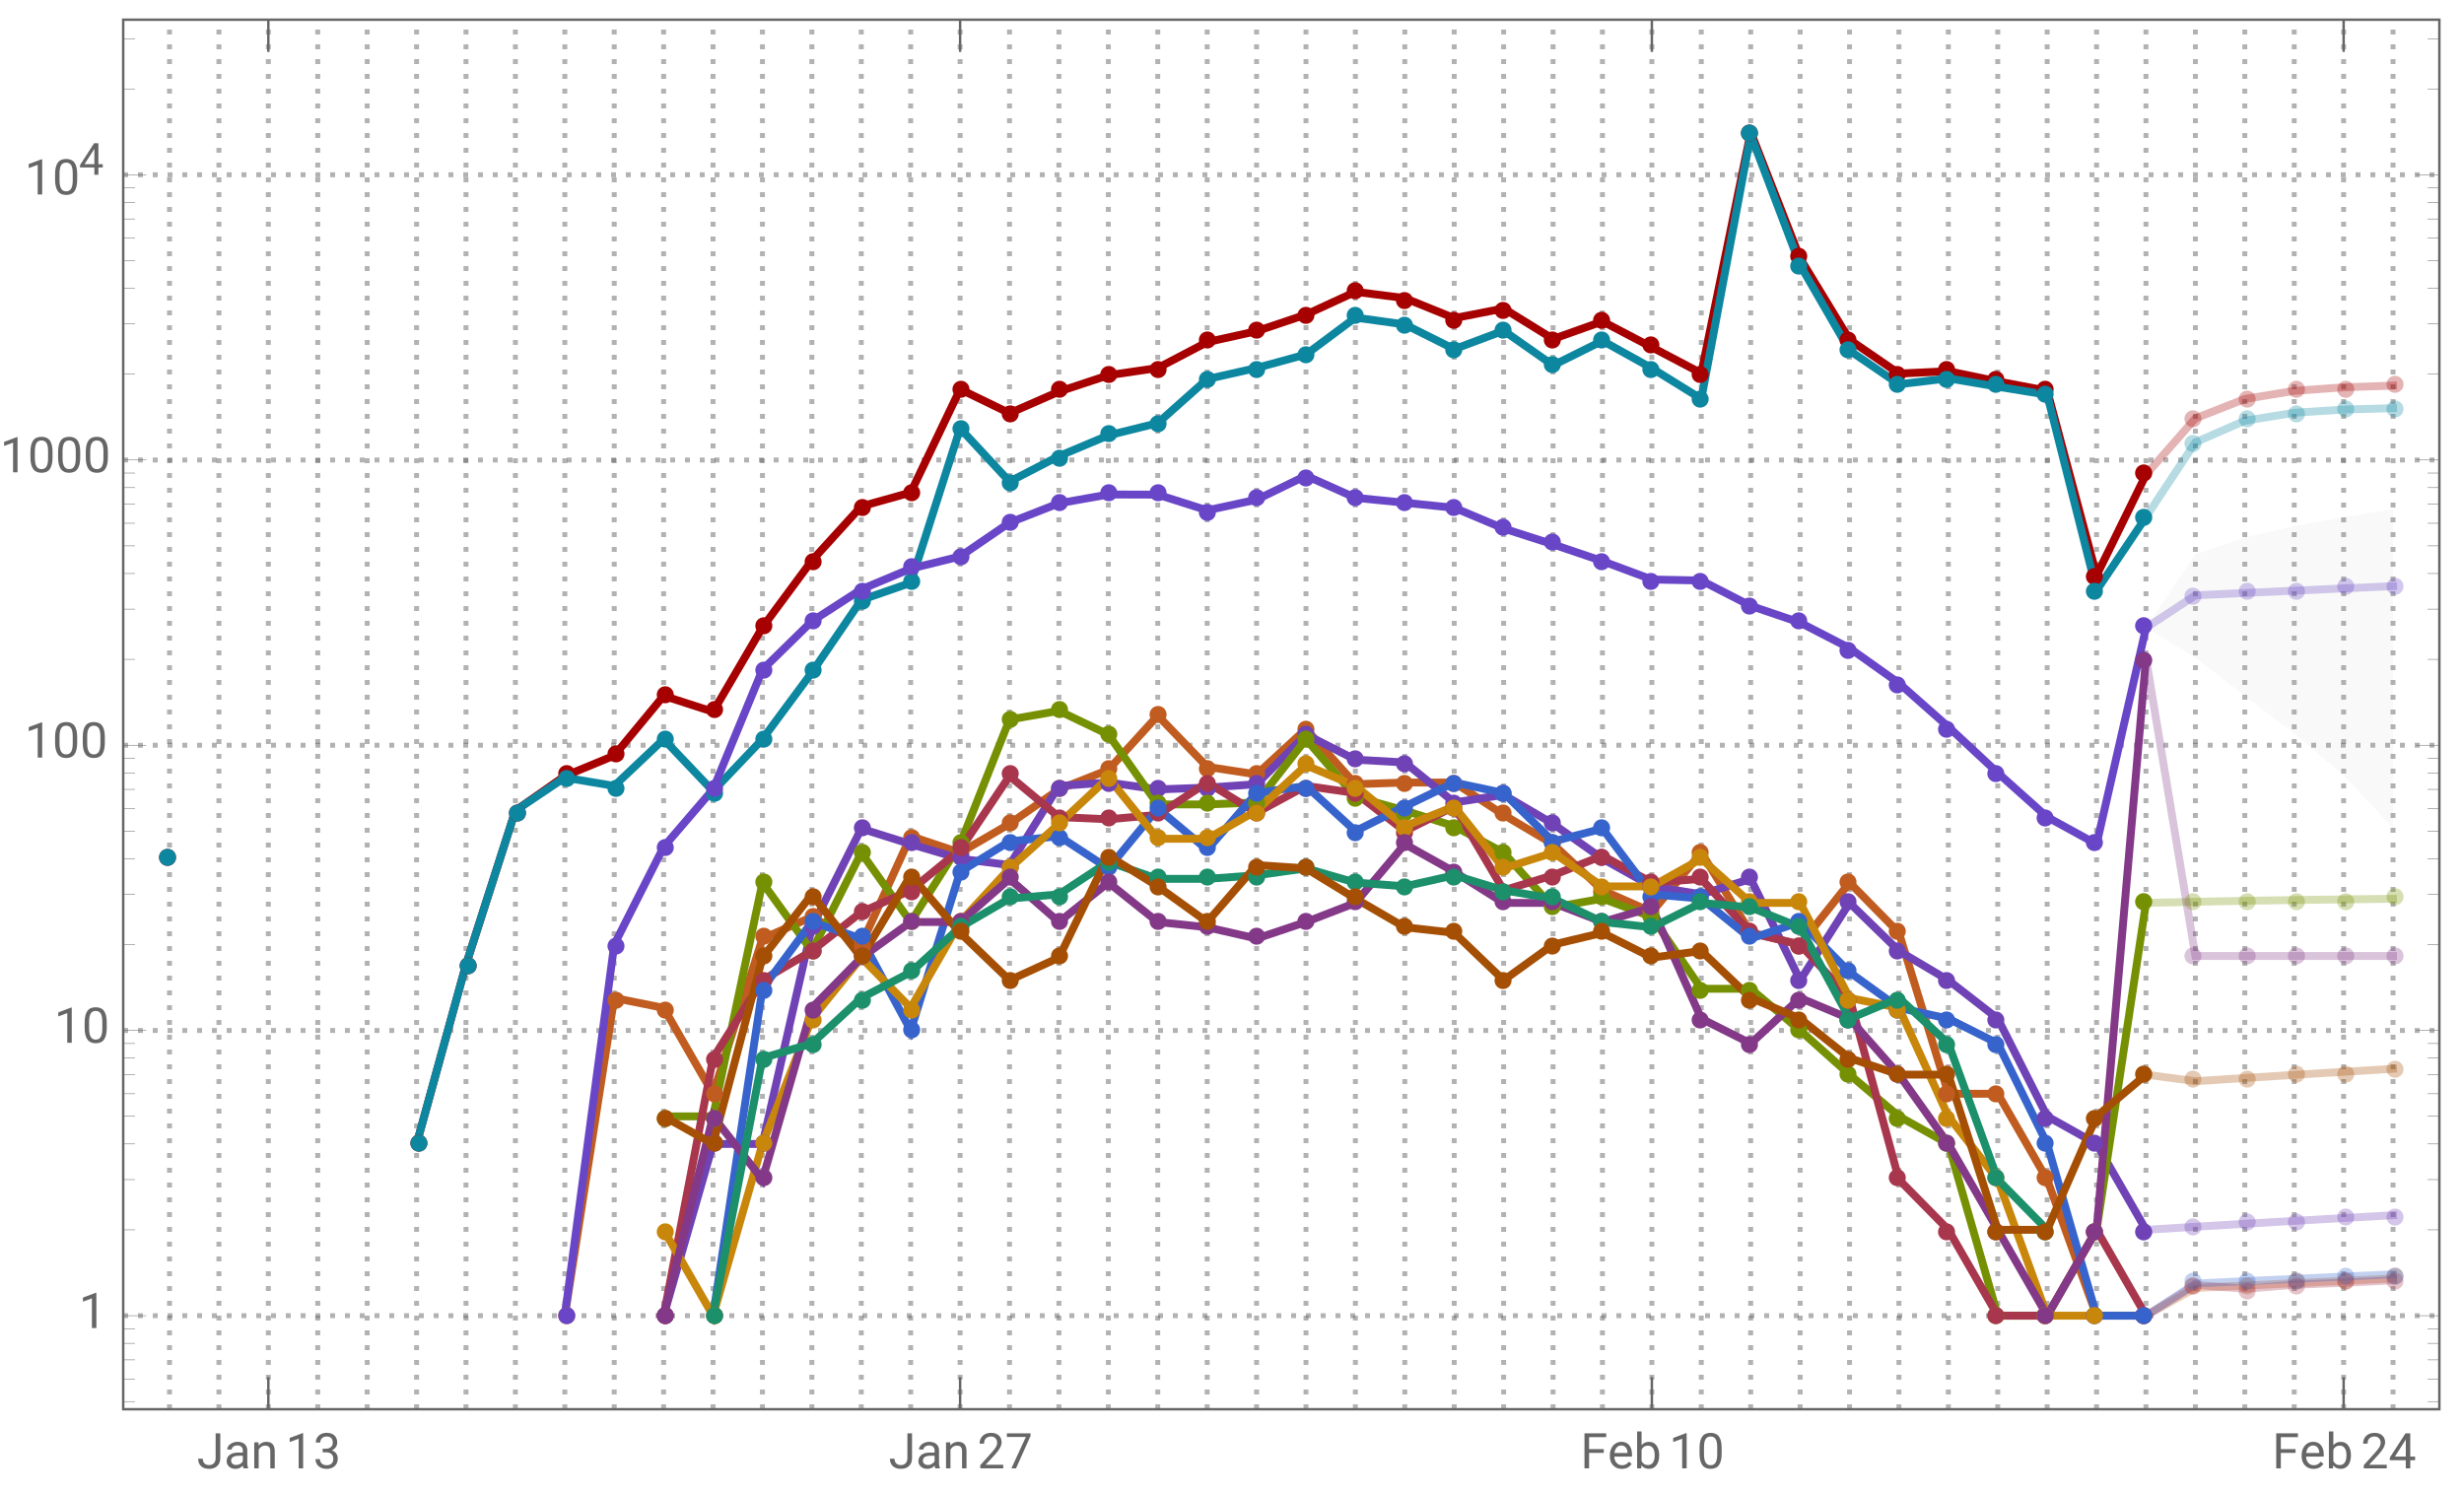 <svg xmlns="http://www.w3.org/2000/svg" xmlns:xlink="http://www.w3.org/1999/xlink" width="500pt" height="404" viewBox="0 0 500 303"><defs><clipPath id="a"><path d="M33 3h2v283h-2zm0 0"/></clipPath><clipPath id="b"><path d="M43 3h2v283h-2zm0 0"/></clipPath><clipPath id="c"><path d="M53 3h2v283h-2zm0 0"/></clipPath><clipPath id="d"><path d="M63 3h2v283h-2zm0 0"/></clipPath><clipPath id="e"><path d="M74 3h2v283h-2zm0 0"/></clipPath><clipPath id="f"><path d="M84 3h2v283h-2zm0 0"/></clipPath><clipPath id="g"><path d="M94 3h2v283h-2zm0 0"/></clipPath><clipPath id="h"><path d="M104 3h2v283h-2zm0 0"/></clipPath><clipPath id="i"><path d="M114 3h2v283h-2zm0 0"/></clipPath><clipPath id="j"><path d="M124 3h2v283h-2zm0 0"/></clipPath><clipPath id="k"><path d="M134 3h2v283h-2zm0 0"/></clipPath><clipPath id="l"><path d="M144 3h2v283h-2zm0 0"/></clipPath><clipPath id="m"><path d="M154 3h2v283h-2zm0 0"/></clipPath><clipPath id="n"><path d="M164 3h2v283h-2zm0 0"/></clipPath><clipPath id="o"><path d="M174 3h2v283h-2zm0 0"/></clipPath><clipPath id="p"><path d="M184 3h2v283h-2zm0 0"/></clipPath><clipPath id="q"><path d="M194 3h2v283h-2zm0 0"/></clipPath><clipPath id="r"><path d="M204 3h2v283h-2zm0 0"/></clipPath><clipPath id="s"><path d="M214 3h2v283h-2zm0 0"/></clipPath><clipPath id="t"><path d="M224 3h2v283h-2zm0 0"/></clipPath><clipPath id="u"><path d="M234 3h2v283h-2zm0 0"/></clipPath><clipPath id="v"><path d="M244 3h2v283h-2zm0 0"/></clipPath><clipPath id="w"><path d="M254 3h2v283h-2zm0 0"/></clipPath><clipPath id="x"><path d="M264 3h2v283h-2zm0 0"/></clipPath><clipPath id="y"><path d="M274 3h2v283h-2zm0 0"/></clipPath><clipPath id="z"><path d="M284 3h2v283h-2zm0 0"/></clipPath><clipPath id="A"><path d="M294 3h2v283h-2zm0 0"/></clipPath><clipPath id="B"><path d="M304 3h2v283h-2zm0 0"/></clipPath><clipPath id="C"><path d="M314 3h2v283h-2zm0 0"/></clipPath><clipPath id="D"><path d="M324 3h2v283h-2zm0 0"/></clipPath><clipPath id="E"><path d="M334 3h2v283h-2zm0 0"/></clipPath><clipPath id="F"><path d="M344 3h2v283h-2zm0 0"/></clipPath><clipPath id="G"><path d="M354 3h2v283h-2zm0 0"/></clipPath><clipPath id="H"><path d="M364 3h2v283h-2zm0 0"/></clipPath><clipPath id="I"><path d="M374 3h2v283h-2zm0 0"/></clipPath><clipPath id="J"><path d="M384 3h2v283h-2zm0 0"/></clipPath><clipPath id="K"><path d="M394 3h2v283h-2zm0 0"/></clipPath><clipPath id="L"><path d="M404 3h2v283h-2zm0 0"/></clipPath><clipPath id="M"><path d="M414 3h2v283h-2zm0 0"/></clipPath><clipPath id="N"><path d="M424 3h2v283h-2zm0 0"/></clipPath><clipPath id="O"><path d="M434 3h2v283h-2zm0 0"/></clipPath><clipPath id="P"><path d="M444 3h2v283h-2zm0 0"/></clipPath><clipPath id="Q"><path d="M455 3h2v283h-2zm0 0"/></clipPath><clipPath id="R"><path d="M465 3h2v283h-2zm0 0"/></clipPath><clipPath id="S"><path d="M475 3h2v283h-2zm0 0"/></clipPath><clipPath id="T"><path d="M485 3h2v283h-2zm0 0"/></clipPath><clipPath id="U"><path d="M25 266h470v2H25zm0 0"/></clipPath><clipPath id="V"><path d="M25 208h470v2H25zm0 0"/></clipPath><clipPath id="W"><path d="M25 150h470v2H25zm0 0"/></clipPath><clipPath id="X"><path d="M25 92h470v2H25zm0 0"/></clipPath><clipPath id="Y"><path d="M25 34h470v2H25zm0 0"/></clipPath><symbol overflow="visible" id="Z"><path d="M3.805-7.11h.941v5.036c0 .68-.203 1.21-.613 1.597-.406.383-.953.575-1.633.575-.707 0-1.258-.18-1.648-.543-.395-.36-.594-.867-.594-1.516h.937c0 .406.114.723.336.95.223.23.547.343.969.343.387 0 .7-.121.941-.367.239-.246.36-.586.364-1.028zm0 0"/></symbol><symbol overflow="visible" id="aa"><path d="M3.945 0c-.05-.105-.093-.29-.125-.555-.422.434-.922.653-1.507.653-.52 0-.946-.149-1.282-.442a1.438 1.438 0 01-.5-1.12c0-.552.211-.977.63-1.282.417-.305 1.007-.457 1.765-.457h.879v-.414c0-.317-.094-.567-.285-.754-.188-.188-.465-.281-.833-.281-.324 0-.593.082-.812.242-.219.164-.328.36-.328.59H.64c0-.262.093-.516.28-.762.188-.246.442-.441.763-.582.32-.145.671-.219 1.054-.219.61 0 1.086.153 1.434.457.344.305.523.727.535 1.258v2.434c0 .484.063.87.184 1.156V0zm-1.5-.688c.285 0 .555-.074.805-.218a1.35 1.35 0 00.555-.574v-1.083h-.711c-1.106 0-1.656.325-1.656.97 0 .284.093.507.28.663.188.16.43.243.727.243zm0 0"/></symbol><symbol overflow="visible" id="ab"><path d="M1.54-5.281l.026.664a1.93 1.93 0 011.582-.766c1.118 0 1.68.633 1.692 1.89V0h-.902v-3.496c-.004-.379-.094-.664-.262-.844-.172-.183-.438-.273-.801-.273-.293 0-.55.078-.77.234a1.59 1.59 0 00-.52.613V0h-.9v-5.281zm0 0"/></symbol><symbol overflow="visible" id="ac"><path d="M3.559 0h-.907v-6.02l-1.824.668v-.82l2.59-.973h.14zm0 0"/></symbol><symbol overflow="visible" id="ad"><path d="M1.906-3.992h.676c.426-.008.762-.121 1.008-.34.242-.219.363-.512.363-.883 0-.832-.414-1.25-1.242-1.25-.39 0-.703.113-.938.336-.23.223-.347.516-.347.887H.523c0-.563.204-1.031.618-1.406.41-.372.933-.559 1.57-.559.672 0 1.195.176 1.578.531.379.356.57.848.57 1.48 0 .31-.101.61-.3.9a1.81 1.81 0 01-.817.648c.39.125.692.328.903.617.214.285.32.636.32 1.047 0 .64-.207 1.144-.625 1.52-.418.374-.957.562-1.625.562s-1.211-.18-1.63-.543c-.417-.36-.624-.836-.624-1.43h.906c0 .375.121.672.367.898.243.227.57.336.98.336.438 0 .77-.113 1-.34.231-.23.349-.554.349-.98 0-.414-.125-.734-.383-.953-.254-.223-.618-.336-1.098-.344h-.676zm0 0"/></symbol><symbol overflow="visible" id="ae"><path d="M5.25 0H.59v-.648l2.46-2.735c.364-.414.618-.75.755-1.008.14-.257.21-.527.21-.804 0-.371-.113-.676-.34-.914-.222-.239-.523-.356-.898-.356-.449 0-.797.13-1.047.383-.25.254-.37.613-.37 1.066H.452c0-.652.211-1.183.633-1.586.422-.402.984-.605 1.691-.605.66 0 1.184.172 1.567.52.386.347.578.808.578 1.382 0 .703-.445 1.535-1.336 2.5L1.68-.738h3.57zm0 0"/></symbol><symbol overflow="visible" id="af"><path d="M5.18-6.602L2.234 0H1.29l2.934-6.367H.375v-.742H5.18zm0 0"/></symbol><symbol overflow="visible" id="ag"><path d="M4.746-3.14H1.762V0H.824v-7.11H5.23v.774H1.762v2.43h2.984zm0 0"/></symbol><symbol overflow="visible" id="ah"><path d="M2.875.098c-.715 0-1.297-.235-1.746-.707-.45-.47-.676-1.098-.676-1.887v-.164c0-.524.102-.992.3-1.406.2-.41.481-.735.84-.965.36-.235.75-.352 1.173-.352.687 0 1.218.227 1.601.68.38.453.57 1.101.57 1.945v.375H1.36c.012.52.164.942.454 1.262.292.32.664.48 1.113.48.316 0 .59-.062.808-.195.223-.129.414-.3.582-.516l.551.43c-.441.68-1.105 1.02-1.992 1.02zm-.11-4.739a1.21 1.21 0 00-.921.399c-.246.265-.399.64-.457 1.117H4.03v-.07c-.023-.457-.148-.813-.367-1.067-.223-.25-.523-.379-.898-.379zm0 0"/></symbol><symbol overflow="visible" id="ai"><path d="M5.156-2.582c0 .809-.187 1.453-.554 1.945-.372.489-.872.735-1.497.735-.667 0-1.183-.235-1.546-.707L1.516 0H.684v-7.5h.902v2.797c.367-.453.867-.68 1.508-.68.64 0 1.148.246 1.511.73.368.485.551 1.15.551 1.993zm-.902-.106c0-.613-.121-1.09-.356-1.421-.238-.336-.582-.504-1.027-.504-.598 0-1.023.277-1.285.828V-1.5c.277.555.71.832 1.297.832.43 0 .77-.168 1.008-.504.242-.336.363-.84.363-1.516zm0 0"/></symbol><symbol overflow="visible" id="aj"><path d="M5.047-3.031c0 1.058-.18 1.844-.54 2.36-.362.51-.925.769-1.694.769-.758 0-1.32-.25-1.684-.754C.766-1.16.574-1.91.562-2.91v-1.207c0-1.043.18-1.82.54-2.328.363-.508.93-.762 1.703-.762.765 0 1.328.246 1.687.734.36.489.547 1.246.555 2.27zm-.902-1.235c0-.765-.106-1.324-.32-1.675-.216-.348-.555-.524-1.02-.524-.465 0-.801.176-1.012.524-.211.347-.32.882-.328 1.605v1.445c0 .77.113 1.336.336 1.704.222.367.558.546 1.012.546.445 0 .777-.171.992-.515.218-.344.332-.89.34-1.633zm0 0"/></symbol><symbol overflow="visible" id="ak"><path d="M4.406-2.387h.985v.739h-.985V0h-.91v-1.648H.258v-.536L3.44-7.109h.965zm-3.12 0h2.21v-3.488l-.105.195zm0 0"/></symbol><symbol overflow="visible" id="al"><path d="M3.965-2.148h.887v.664h-.887V0h-.817v-1.484H.234v-.48l2.864-4.434h.867zm-2.809 0h1.992v-3.137l-.097.176zm0 0"/></symbol></defs><g clip-path="url(#a)"><path d="M34.398 286V4" fill="none" stroke="#666" stroke-opacity=".5" stroke-dasharray="1,2" stroke-miterlimit="3.25"/></g><g clip-path="url(#b)"><path d="M44.426 286V4" fill="none" stroke="#666" stroke-opacity=".5" stroke-dasharray="1,2" stroke-miterlimit="3.25"/></g><g clip-path="url(#c)"><path d="M54.453 286V4" fill="none" stroke="#666" stroke-opacity=".5" stroke-dasharray="1,2" stroke-miterlimit="3.25"/></g><g clip-path="url(#d)"><path d="M64.48 286V4" fill="none" stroke="#666" stroke-opacity=".5" stroke-dasharray="1,2" stroke-miterlimit="3.25"/></g><g clip-path="url(#e)"><path d="M74.508 286V4" fill="none" stroke="#666" stroke-opacity=".5" stroke-dasharray="1,2" stroke-miterlimit="3.25"/></g><g clip-path="url(#f)"><path d="M84.535 286V4" fill="none" stroke="#666" stroke-opacity=".5" stroke-dasharray="1,2" stroke-miterlimit="3.25"/></g><g clip-path="url(#g)"><path d="M94.559 286V4" fill="none" stroke="#666" stroke-opacity=".5" stroke-dasharray="1,2" stroke-miterlimit="3.25"/></g><g clip-path="url(#h)"><path d="M104.586 286V4" fill="none" stroke="#666" stroke-opacity=".5" stroke-dasharray="1,2" stroke-miterlimit="3.25"/></g><g clip-path="url(#i)"><path d="M114.613 286V4" fill="none" stroke="#666" stroke-opacity=".5" stroke-dasharray="1,2" stroke-miterlimit="3.25"/></g><g clip-path="url(#j)"><path d="M124.64 286V4" fill="none" stroke="#666" stroke-opacity=".5" stroke-dasharray="1,2" stroke-miterlimit="3.25"/></g><g clip-path="url(#k)"><path d="M134.668 286V4" fill="none" stroke="#666" stroke-opacity=".5" stroke-dasharray="1,2" stroke-miterlimit="3.25"/></g><g clip-path="url(#l)"><path d="M144.691 286V4" fill="none" stroke="#666" stroke-opacity=".5" stroke-dasharray="1,2" stroke-miterlimit="3.25"/></g><g clip-path="url(#m)"><path d="M154.719 286V4" fill="none" stroke="#666" stroke-opacity=".5" stroke-dasharray="1,2" stroke-miterlimit="3.25"/></g><g clip-path="url(#n)"><path d="M164.746 286V4" fill="none" stroke="#666" stroke-opacity=".5" stroke-dasharray="1,2" stroke-miterlimit="3.25"/></g><g clip-path="url(#o)"><path d="M174.773 286V4" fill="none" stroke="#666" stroke-opacity=".5" stroke-dasharray="1,2" stroke-miterlimit="3.25"/></g><g clip-path="url(#p)"><path d="M184.8 286V4" fill="none" stroke="#666" stroke-opacity=".5" stroke-dasharray="1,2" stroke-miterlimit="3.25"/></g><g clip-path="url(#q)"><path d="M194.828 286V4" fill="none" stroke="#666" stroke-opacity=".5" stroke-dasharray="1,2" stroke-miterlimit="3.25"/></g><g clip-path="url(#r)"><path d="M204.852 286V4" fill="none" stroke="#666" stroke-opacity=".5" stroke-dasharray="1,2" stroke-miterlimit="3.25"/></g><g clip-path="url(#s)"><path d="M214.879 286V4" fill="none" stroke="#666" stroke-opacity=".5" stroke-dasharray="1,2" stroke-miterlimit="3.25"/></g><g clip-path="url(#t)"><path d="M224.906 286V4" fill="none" stroke="#666" stroke-opacity=".5" stroke-dasharray="1,2" stroke-miterlimit="3.25"/></g><g clip-path="url(#u)"><path d="M234.934 286V4" fill="none" stroke="#666" stroke-opacity=".5" stroke-dasharray="1,2" stroke-miterlimit="3.25"/></g><g clip-path="url(#v)"><path d="M244.96 286V4" fill="none" stroke="#666" stroke-opacity=".5" stroke-dasharray="1,2" stroke-miterlimit="3.25"/></g><g clip-path="url(#w)"><path d="M254.988 286V4" fill="none" stroke="#666" stroke-opacity=".5" stroke-dasharray="1,2" stroke-miterlimit="3.25"/></g><g clip-path="url(#x)"><path d="M265.012 286V4" fill="none" stroke="#666" stroke-opacity=".5" stroke-dasharray="1,2" stroke-miterlimit="3.25"/></g><g clip-path="url(#y)"><path d="M275.04 286V4" fill="none" stroke="#666" stroke-opacity=".5" stroke-dasharray="1,2" stroke-miterlimit="3.25"/></g><g clip-path="url(#z)"><path d="M285.066 286V4" fill="none" stroke="#666" stroke-opacity=".5" stroke-dasharray="1,2" stroke-miterlimit="3.25"/></g><g clip-path="url(#A)"><path d="M295.094 286V4" fill="none" stroke="#666" stroke-opacity=".5" stroke-dasharray="1,2" stroke-miterlimit="3.25"/></g><g clip-path="url(#B)"><path d="M305.121 286V4" fill="none" stroke="#666" stroke-opacity=".5" stroke-dasharray="1,2" stroke-miterlimit="3.25"/></g><g clip-path="url(#C)"><path d="M315.148 286V4" fill="none" stroke="#666" stroke-opacity=".5" stroke-dasharray="1,2" stroke-miterlimit="3.25"/></g><g clip-path="url(#D)"><path d="M325.172 286V4" fill="none" stroke="#666" stroke-opacity=".5" stroke-dasharray="1,2" stroke-miterlimit="3.25"/></g><g clip-path="url(#E)"><path d="M335.2 286V4" fill="none" stroke="#666" stroke-opacity=".5" stroke-dasharray="1,2" stroke-miterlimit="3.25"/></g><g clip-path="url(#F)"><path d="M345.227 286V4" fill="none" stroke="#666" stroke-opacity=".5" stroke-dasharray="1,2" stroke-miterlimit="3.25"/></g><g clip-path="url(#G)"><path d="M355.254 286V4" fill="none" stroke="#666" stroke-opacity=".5" stroke-dasharray="1,2" stroke-miterlimit="3.25"/></g><g clip-path="url(#H)"><path d="M365.281 286V4" fill="none" stroke="#666" stroke-opacity=".5" stroke-dasharray="1,2" stroke-miterlimit="3.25"/></g><g clip-path="url(#I)"><path d="M375.309 286V4" fill="none" stroke="#666" stroke-opacity=".5" stroke-dasharray="1,2" stroke-miterlimit="3.25"/></g><g clip-path="url(#J)"><path d="M385.332 286V4" fill="none" stroke="#666" stroke-opacity=".5" stroke-dasharray="1,2" stroke-miterlimit="3.25"/></g><g clip-path="url(#K)"><path d="M395.36 286V4" fill="none" stroke="#666" stroke-opacity=".5" stroke-dasharray="1,2" stroke-miterlimit="3.25"/></g><g clip-path="url(#L)"><path d="M405.387 286V4" fill="none" stroke="#666" stroke-opacity=".5" stroke-dasharray="1,2" stroke-miterlimit="3.25"/></g><g clip-path="url(#M)"><path d="M415.414 286V4" fill="none" stroke="#666" stroke-opacity=".5" stroke-dasharray="1,2" stroke-miterlimit="3.25"/></g><g clip-path="url(#N)"><path d="M425.441 286V4" fill="none" stroke="#666" stroke-opacity=".5" stroke-dasharray="1,2" stroke-miterlimit="3.25"/></g><g clip-path="url(#O)"><path d="M435.465 286V4" fill="none" stroke="#666" stroke-opacity=".5" stroke-dasharray="1,2" stroke-miterlimit="3.25"/></g><g clip-path="url(#P)"><path d="M445.492 286V4" fill="none" stroke="#666" stroke-opacity=".5" stroke-dasharray="1,2" stroke-miterlimit="3.25"/></g><g clip-path="url(#Q)"><path d="M455.52 286V4" fill="none" stroke="#666" stroke-opacity=".5" stroke-dasharray="1,2" stroke-miterlimit="3.25"/></g><g clip-path="url(#R)"><path d="M465.547 286V4" fill="none" stroke="#666" stroke-opacity=".5" stroke-dasharray="1,2" stroke-miterlimit="3.25"/></g><g clip-path="url(#S)"><path d="M475.574 286V4" fill="none" stroke="#666" stroke-opacity=".5" stroke-dasharray="1,2" stroke-miterlimit="3.25"/></g><g clip-path="url(#T)"><path d="M485.602 286V4" fill="none" stroke="#666" stroke-opacity=".5" stroke-dasharray="1,2" stroke-miterlimit="3.25"/></g><g clip-path="url(#U)"><path d="M25 267.016h470" fill="none" stroke="#666" stroke-opacity=".5" stroke-dasharray="1,2" stroke-miterlimit="3.25"/></g><g clip-path="url(#V)"><path d="M25 209.129h470" fill="none" stroke="#666" stroke-opacity=".5" stroke-dasharray="1,2" stroke-miterlimit="3.25"/></g><g clip-path="url(#W)"><path d="M25 151.242h470" fill="none" stroke="#666" stroke-opacity=".5" stroke-dasharray="1,2" stroke-miterlimit="3.25"/></g><g clip-path="url(#X)"><path d="M25 93.355h470" fill="none" stroke="#666" stroke-opacity=".5" stroke-dasharray="1,2" stroke-miterlimit="3.25"/></g><g clip-path="url(#Y)"><path d="M25 35.469h470" fill="none" stroke="#666" stroke-opacity=".5" stroke-dasharray="1,2" stroke-miterlimit="3.25"/></g><path d="M435.465 96.313l10.027-11.407 10.028-3.941 10.027-1.64 10.027-.731 10.028-.332" fill="none" stroke-width="1.6" stroke-linecap="square" stroke="#a60000" stroke-opacity=".3" stroke-miterlimit="3.25"/><path d="M435.465 104.93l10.027-15.168 10.028-4.371 10.027-1.625 10.027-.649 10.028-.27" fill="none" stroke-width="1.6" stroke-linecap="square" stroke="#0d86a0" stroke-opacity=".3" stroke-miterlimit="3.25"/><path d="M435.465 267.016l10.027-5.61 10.028-.496 10.027-.488 10.027-.48 10.028-.47" fill="none" stroke-width="1.6" stroke-linecap="square" stroke="#c05c20" stroke-opacity=".3" stroke-miterlimit="3.25"/><path d="M435.465 249.59l10.027-.621 10.028-.606 10.027-.59 10.027-.578 10.028-.566" fill="none" stroke-width="1.6" stroke-linecap="square" stroke="#6f42b5" stroke-opacity=".3" stroke-miterlimit="3.25"/><path d="M435.465 183.242l10.027-.226 10.028-.196 10.027-.16 10.027-.133 10.028-.113" fill="none" stroke-width="1.6" stroke-linecap="square" stroke="#769003" stroke-opacity=".3" stroke-miterlimit="3.25"/><path d="M435.465 267.016l10.027-6.239 10.028.782 10.027-.817 10.027-.406 10.028-.496" fill="none" stroke-width="1.6" stroke-linecap="square" stroke="#a8364d" stroke-opacity=".3" stroke-miterlimit="3.25"/><path d="M435.465 267.016l10.027-6.524 10.028-.48 10.027-.473 10.027-.46 10.028-.454" fill="none" stroke-width="1.6" stroke-linecap="square" stroke="#3664cc" stroke-opacity=".3" stroke-miterlimit="3.25"/><path d="M435.465 133.566l10.027 60.446h40.11" fill="none" stroke-width="1.6" stroke-linecap="square" stroke="#833987" stroke-opacity=".3" stroke-miterlimit="3.25"/><path d="M435.465 218.094l10.027 1.336 10.028-.653 10.027-.636 10.027-.621 10.028-.61" fill="none" stroke-width="1.6" stroke-linecap="square" stroke="#a54f05" stroke-opacity=".3" stroke-miterlimit="3.25"/><path d="M435.465 127.414l10.027-6.594 10.028-.476 10.027-.469 10.027-.465 10.028-.453" fill="none" stroke-width="1.6" stroke-linecap="square" stroke="#6846c7" stroke-opacity=".3" stroke-miterlimit="3.25"/><path d="M84.535 232.164L94.56 195.79l10.027-31.281 10.027-7.02 10.028-4.148 10.027-12.125 10.023 3.238 10.028-17.137 10.027-13.55 10.027-11.008 10.028-2.801 10.027-20.969 10.024 4.871 10.027-4.386 10.027-3.317 10.028-1.476 10.027-5.25 10.027-2.22 10.024-3.37 10.027-4.617 10.027 1.28 10.028 4.063 10.027-1.968 10.027 6.199 10.024-3.574 10.027 5.257 10.028 5.262 10.027-48.93 10.027 25.633 10.028 16.496 10.023 6.875 10.027-.484 10.028 2.074 10.027 1.895 10.027 37.469 10.024-20.457" fill="none" stroke-width="1.6" stroke-linecap="square" stroke="#a60000" stroke-miterlimit="3.25"/><path d="M84.535 232.164L94.56 195.79l10.027-31.281 10.027-6.696 10.028 1.688 10.027-9.484 10.023 10.554 10.028-10.554 10.027-13.551 10.027-14.7 10.028-3.484 10.027-31.347 10.024 10.804 10.027-5.175 10.027-4.208 10.028-2.488 10.027-8.926 10.027-2.273 10.024-2.738 10.027-7.47 10.027 1.384 10.028 5.015 10.027-3.754 10.027 7.04 10.024-4.985 10.027 5.578 10.028 6.211 10.027-53.574 10.027 26.426 10.028 17.336 10.023 6.847 10.027-1.199 10.028 1.695 10.027 1.637 10.027 39.703 10.024-14.89" fill="none" stroke-width="1.6" stroke-linecap="square" stroke="#0d86a0" stroke-miterlimit="3.25"/><path d="M114.613 267.016l10.028-64.485 10.027 2.016 10.023 17.426 10.028-31.496 10.027-4.383 10.027 5.61 10.028-22.009 10.027 3.356 10.024-5.848 10.027-6.996 10.027-3.977 10.028-10.996 10.027 10.391 10.027 1.543 10.024-9.219 10.027 11.203 10.027-.34h10.028l10.027 6.563 10.027 5.941 10.024 9.368 10.027 4.421 10.028-12.054 10.027 16.258 10.027 2.394 10.028-12.59 10.023 10.196 10.027 32.664h10.028l10.027 17.422 10.027 27.62h10.024" fill="none" stroke-width="1.6" stroke-linecap="square" stroke="#c05c20" stroke-miterlimit="3.25"/><path d="M134.668 267.016l10.023-34.852h10.028l10.027-43.976 10.027-20.02 10.028 3.148 10.027 2.961 10.024 1.29 10.027-16.067 10.027-.688 10.028 1.395 10.027-.355 10.027-.7 10.024-10.078 10.027 5.098 10.027.57 10.028 8.113 10.027-1.546 10.027 5.894 10.024 7.074 10.027 5.61 10.028 1.62 10.027-3.144 10.027 20.57 10.028-15.69 10.023 9.75 10.027 5.94 10.028 7.801 10.027 19.82 10.027 5.61 10.024 17.426" fill="none" stroke-width="1.6" stroke-linecap="square" stroke="#6f42b5" stroke-miterlimit="3.25"/><path d="M134.668 226.555h10.023l10.028-47.442 10.027 13.88 10.027-19.942 10.028 14.07 10.027-15.805 10.024-25.277 10.027-1.777 10.027 4.812 10.028 14.184h10.027l10.027-.403 10.024-12.84 10.027 11.673 10.027 2.82 10.028 3.172 10.027 5.37 10.027 11.11 10.024-1.797 10.027 3.73 10.028 14.575h10.027l10.027 8.46 10.028 8.966 10.023 8.46 10.027 5.61 10.028 34.852h10.027l10.027-17.426 10.024-66.348" fill="none" stroke-width="1.6" stroke-linecap="square" stroke="#769003" stroke-miterlimit="3.25"/><path d="M134.668 267.016l10.023-52.278 10.028-15.804 10.027-5.942 10.027-7.887 10.028-4.421 10.027-8.223 10.024-14.973 10.027 8.332 10.027.45 10.028-.895 10.027-6.563 10.027 6.125 10.024-5.437 10.027 1.438 10.027 7.73 10.028-5 10.027 17.016 10.027-3.051 10.024-3.977 10.027 5.457 10.028-.75 10.027 10.946 10.027 2.394 10.028 10.828 10.023 36.864 10.027 10.195 10.028 17.426h10.027l10.027-17.426 10.024 17.426" fill="none" stroke-width="1.6" stroke-linecap="square" stroke="#a8364d" stroke-miterlimit="3.25"/><path d="M144.691 267.016l10.028-66.348 10.027-13.547 10.027 3.356 10.028 18.652 10.027-32.203 10.024-6.16 10.027-1.07 10.027 6.542 10.028-12.156 10.027 8.379 10.027-11.524 10.024-1.437 10.027 9.168 10.027-5 10.028-4.856 10.027 2.125 10.027 9.829 10.024-2.598 10.027 13.34 10.028.855 10.027 8.114 10.027-3.356 10.028 10.191 10.023 7.235 10.027 2.187 10.028 5.043 10.027 20.387 10.027 34.852h10.024" fill="none" stroke-width="1.6" stroke-linecap="square" stroke="#3664cc" stroke-miterlimit="3.25"/><path d="M134.668 249.59l10.023 17.426 10.028-34.852 10.027-25.43 10.027-12.382 10.028 10.195 10.027-17.426 10.024-10.883 10.027-9.035 10.027-9.39 10.028 12.41h10.027l10.027-5.715 10.024-9.18 10.027 4.172 10.027 8.18 10.028-4.012 10.027 12.57 10.027-3.187 10.024 6.836h10.027l10.028-5.61 10.027 8.965h10.027l10.028 19.29 10.023 2.015 10.027 22.008 10.028 12.84 10.027 27.62h10.027" fill="none" stroke-width="1.6" stroke-linecap="square" stroke="#c8860a" stroke-miterlimit="3.25"/><path d="M134.668 267.016l10.023-40.461 10.028 12.84 10.027-34.848 10.027-10.195 10.028-7.23h10.027l10.024-8.759 10.027 8.758 10.027-8.008 10.028 8.008 10.027 1.066 10.027 2.29 10.024-3.356 10.027-3.879 10.027-11.926 10.028 5.61 10.027 6.316h10.027l10.024 3.88 10.027-2.962 10.028 22.574 10.027 5.043 10.027-9.246 10.028 4.203 10.023 11.36 10.027 14.07 20.055 34.852 10.027-17.426 10.024-116.024" fill="none" stroke-width="1.6" stroke-linecap="square" stroke="#833987" stroke-miterlimit="3.25"/><path d="M144.691 267.016l10.028-52.278 10.027-2.96 10.027-9.247 10.028-5.219 10.027-9.125 10.024-5.824 10.027-.855 10.027-6.594 10.028 3.45h10.027l10.027-.731 10.024-1.395 10.027 2.875 10.027.774 10.028-2.254 10.027 3.05 10.027 1.68 10.024 4.758 10.027 1.066 10.028-4.945 10.027.918 10.027 4.028 10.028 18.546 10.023-4.203 10.027 9.246 10.028 27.618 10.027 10.195" fill="none" stroke-width="1.6" stroke-linecap="square" stroke="#1c8f6b" stroke-miterlimit="3.25"/><path d="M134.668 226.555l10.023 5.61 10.028-37.813 10.027-12.844 10.027 12.844 10.028-16.72 10.027 11.677 10.024 9.625 10.027-4.582 10.027-20.696 10.028 6.23 10.027 7.235 10.027-11.555 10.024.672 10.027 6.125 10.027 5.825 10.028 1.12 10.027 9.626 10.027-7.23 10.024-2.395 10.027 5.043 10.028-1.36 10.027 9.54 10.027 4.202 10.028 8.004 10.023 3.356h10.027l10.028 31.496h10.027l10.027-23.035 10.024-8.461" fill="none" stroke-width="1.6" stroke-linecap="square" stroke="#a54f05" stroke-miterlimit="3.25"/><path d="M114.613 267.016l10.028-75.313 10.027-19.82 10.023-11.676 10.028-24.293 10.027-9.828 10.027-6.48 10.028-4.2 10.027-2.476 10.024-6.86 10.027-3.925 10.027-1.79 10.028.032 10.027 3.187 10.027-2.168 10.024-4.867 10.027 4.488 10.027 1.008 10.028 1.016 10.027 4.215 10.027 3.214 10.024 3.399 10.027 3.734 10.028.2 10.027 5.148 10.027 3.402 10.028 5.172 10.023 7.117 10.027 8.86 10.028 9.34 10.027 8.968 10.027 5.496 10.024-43.902" fill="none" stroke-width="1.6" stroke-linecap="square" stroke="#6846c7" stroke-miterlimit="3.25"/><path d="M436.723 96A1.72 1.72 0 00435 94.277 1.72 1.72 0 00433.277 96 1.72 1.72 0 00435 97.723 1.72 1.72 0 00436.723 96zm10-11A1.72 1.72 0 00445 83.277 1.72 1.72 0 00443.277 85 1.72 1.72 0 00445 86.723 1.72 1.72 0 00446.723 85zm11-4A1.72 1.72 0 00456 79.277 1.72 1.72 0 00454.277 81 1.72 1.72 0 00456 82.723 1.72 1.72 0 00457.723 81zm10-2A1.72 1.72 0 00466 77.277 1.72 1.72 0 00464.277 79 1.72 1.72 0 00466 80.723 1.72 1.72 0 00467.723 79zm10 0A1.72 1.72 0 00476 77.277 1.72 1.72 0 00474.277 79 1.72 1.72 0 00476 80.723 1.72 1.72 0 00477.723 79zm10-1A1.72 1.72 0 00486 76.277 1.72 1.72 0 00484.277 78 1.72 1.72 0 00486 79.723 1.72 1.72 0 00487.723 78zm0 0" fill-rule="evenodd" fill="#a60000" fill-opacity=".3"/><path d="M436.723 105a1.72 1.72 0 00-1.723-1.723 1.72 1.72 0 00-1.723 1.723 1.72 1.72 0 001.723 1.723 1.72 1.72 0 001.723-1.723zm10-15A1.72 1.72 0 00445 88.277 1.72 1.72 0 00443.277 90 1.72 1.72 0 00445 91.723 1.72 1.72 0 00446.723 90zm11-5A1.72 1.72 0 00456 83.277 1.72 1.72 0 00454.277 85 1.72 1.72 0 00456 86.723 1.72 1.72 0 00457.723 85zm10-1A1.72 1.72 0 00466 82.277 1.72 1.72 0 00464.277 84 1.72 1.72 0 00466 85.723 1.72 1.72 0 00467.723 84zm10-1A1.72 1.72 0 00476 81.277 1.72 1.72 0 00474.277 83 1.72 1.72 0 00476 84.723 1.72 1.72 0 00477.723 83zm10 0A1.72 1.72 0 00486 81.277 1.72 1.72 0 00484.277 83 1.72 1.72 0 00486 84.723 1.72 1.72 0 00487.723 83zm0 0" fill-rule="evenodd" fill="#0d86a0" fill-opacity=".3"/><path d="M436.723 267a1.72 1.72 0 00-1.723-1.723 1.72 1.72 0 00-1.723 1.723 1.72 1.72 0 001.723 1.723 1.72 1.72 0 001.723-1.723zm10-6a1.72 1.72 0 00-1.723-1.723 1.72 1.72 0 00-1.723 1.723 1.72 1.72 0 001.723 1.723 1.72 1.72 0 001.723-1.723zm11 0a1.72 1.72 0 00-1.723-1.723 1.72 1.72 0 00-1.723 1.723 1.72 1.72 0 001.723 1.723 1.72 1.72 0 001.723-1.723zm10-1a1.72 1.72 0 00-1.723-1.723 1.72 1.72 0 00-1.723 1.723 1.72 1.72 0 001.723 1.723 1.72 1.72 0 001.723-1.723zm10 0a1.72 1.72 0 00-1.723-1.723 1.72 1.72 0 00-1.723 1.723 1.72 1.72 0 001.723 1.723 1.72 1.72 0 001.723-1.723zm10-1a1.72 1.72 0 00-1.723-1.723 1.72 1.72 0 00-1.723 1.723 1.72 1.72 0 001.723 1.723 1.72 1.72 0 001.723-1.723zm0 0" fill-rule="evenodd" fill="#c05c20" fill-opacity=".3"/><path d="M436.723 250a1.72 1.72 0 00-1.723-1.723 1.72 1.72 0 00-1.723 1.723 1.72 1.72 0 001.723 1.723 1.72 1.72 0 001.723-1.723zm10-1a1.72 1.72 0 00-1.723-1.723 1.72 1.72 0 00-1.723 1.723 1.72 1.72 0 001.723 1.723 1.72 1.72 0 001.723-1.723zm11-1a1.72 1.72 0 00-1.723-1.723 1.72 1.72 0 00-1.723 1.723 1.72 1.72 0 001.723 1.723 1.72 1.72 0 001.723-1.723zm10 0a1.72 1.72 0 00-1.723-1.723 1.72 1.72 0 00-1.723 1.723 1.72 1.72 0 001.723 1.723 1.72 1.72 0 001.723-1.723zm10-1a1.72 1.72 0 00-1.723-1.723 1.72 1.72 0 00-1.723 1.723 1.72 1.72 0 001.723 1.723 1.72 1.72 0 001.723-1.723zm10 0a1.72 1.72 0 00-1.723-1.723 1.72 1.72 0 00-1.723 1.723 1.72 1.72 0 001.723 1.723 1.72 1.72 0 001.723-1.723zm0 0" fill-rule="evenodd" fill="#6f42b5" fill-opacity=".3"/><path d="M436.723 183a1.72 1.72 0 00-1.723-1.723 1.72 1.72 0 00-1.723 1.723 1.72 1.72 0 001.723 1.723 1.72 1.72 0 001.723-1.723zm10 0a1.72 1.72 0 00-1.723-1.723 1.72 1.72 0 00-1.723 1.723 1.72 1.72 0 001.723 1.723 1.72 1.72 0 001.723-1.723zm11 0a1.72 1.72 0 00-1.723-1.723 1.72 1.72 0 00-1.723 1.723 1.72 1.72 0 001.723 1.723 1.72 1.72 0 001.723-1.723zm10 0a1.72 1.72 0 00-1.723-1.723 1.72 1.72 0 00-1.723 1.723 1.72 1.72 0 001.723 1.723 1.72 1.72 0 001.723-1.723zm10 0a1.72 1.72 0 00-1.723-1.723 1.72 1.72 0 00-1.723 1.723 1.72 1.72 0 001.723 1.723 1.72 1.72 0 001.723-1.723zm10-1a1.72 1.72 0 00-1.723-1.723 1.72 1.72 0 00-1.723 1.723 1.72 1.72 0 001.723 1.723 1.72 1.72 0 001.723-1.723zm0 0" fill-rule="evenodd" fill="#769003" fill-opacity=".3"/><path d="M436.723 267a1.72 1.72 0 00-1.723-1.723 1.72 1.72 0 00-1.723 1.723 1.72 1.72 0 001.723 1.723 1.72 1.72 0 001.723-1.723zm10-6a1.72 1.72 0 00-1.723-1.723 1.72 1.72 0 00-1.723 1.723 1.72 1.72 0 001.723 1.723 1.72 1.72 0 001.723-1.723zm11 1a1.72 1.72 0 00-1.723-1.723 1.72 1.72 0 00-1.723 1.723 1.72 1.72 0 001.723 1.723 1.72 1.72 0 001.723-1.723zm10-1a1.72 1.72 0 00-1.723-1.723 1.72 1.72 0 00-1.723 1.723 1.72 1.72 0 001.723 1.723 1.72 1.72 0 001.723-1.723zm10-1a1.72 1.72 0 00-1.723-1.723 1.72 1.72 0 00-1.723 1.723 1.72 1.72 0 001.723 1.723 1.72 1.72 0 001.723-1.723zm10 0a1.72 1.72 0 00-1.723-1.723 1.72 1.72 0 00-1.723 1.723 1.72 1.72 0 001.723 1.723 1.72 1.72 0 001.723-1.723zm0 0" fill-rule="evenodd" fill="#a8364d" fill-opacity=".3"/><path d="M436.723 267a1.72 1.72 0 00-1.723-1.723 1.72 1.72 0 00-1.723 1.723 1.72 1.72 0 001.723 1.723 1.72 1.72 0 001.723-1.723zm10-7a1.72 1.72 0 00-1.723-1.723 1.72 1.72 0 00-1.723 1.723 1.72 1.72 0 001.723 1.723 1.72 1.72 0 001.723-1.723zm11 0a1.72 1.72 0 00-1.723-1.723 1.72 1.72 0 00-1.723 1.723 1.72 1.72 0 001.723 1.723 1.72 1.72 0 001.723-1.723zm10 0a1.72 1.72 0 00-1.723-1.723 1.72 1.72 0 00-1.723 1.723 1.72 1.72 0 001.723 1.723 1.72 1.72 0 001.723-1.723zm10-1a1.72 1.72 0 00-1.723-1.723 1.72 1.72 0 00-1.723 1.723 1.72 1.72 0 001.723 1.723 1.72 1.72 0 001.723-1.723zm10 0a1.72 1.72 0 00-1.723-1.723 1.72 1.72 0 00-1.723 1.723 1.72 1.72 0 001.723 1.723 1.72 1.72 0 001.723-1.723zm0 0" fill-rule="evenodd" fill="#3664cc" fill-opacity=".3"/><path d="M436.723 134a1.72 1.72 0 00-1.723-1.723 1.72 1.72 0 00-1.723 1.723 1.72 1.72 0 001.723 1.723 1.72 1.72 0 001.723-1.723zm10 60a1.72 1.72 0 00-1.723-1.723 1.72 1.72 0 00-1.723 1.723 1.72 1.72 0 001.723 1.723 1.72 1.72 0 001.723-1.723zm11 0a1.72 1.72 0 00-1.723-1.723 1.72 1.72 0 00-1.723 1.723 1.72 1.72 0 001.723 1.723 1.72 1.72 0 001.723-1.723zm10 0a1.72 1.72 0 00-1.723-1.723 1.72 1.72 0 00-1.723 1.723 1.72 1.72 0 001.723 1.723 1.72 1.72 0 001.723-1.723zm10 0a1.72 1.72 0 00-1.723-1.723 1.72 1.72 0 00-1.723 1.723 1.72 1.72 0 001.723 1.723 1.72 1.72 0 001.723-1.723zm10 0a1.72 1.72 0 00-1.723-1.723 1.72 1.72 0 00-1.723 1.723 1.72 1.72 0 001.723 1.723 1.72 1.72 0 001.723-1.723zm0 0" fill-rule="evenodd" fill="#833987" fill-opacity=".3"/><path d="M436.723 218a1.72 1.72 0 00-1.723-1.723 1.72 1.72 0 00-1.723 1.723 1.72 1.72 0 001.723 1.723 1.72 1.72 0 001.723-1.723zm10 1a1.72 1.72 0 00-1.723-1.723 1.72 1.72 0 00-1.723 1.723 1.72 1.72 0 001.723 1.723 1.72 1.72 0 001.723-1.723zm11 0a1.72 1.72 0 00-1.723-1.723 1.72 1.72 0 00-1.723 1.723 1.72 1.72 0 001.723 1.723 1.72 1.72 0 001.723-1.723zm10-1a1.72 1.72 0 00-1.723-1.723 1.72 1.72 0 00-1.723 1.723 1.72 1.72 0 001.723 1.723 1.72 1.72 0 001.723-1.723zm10 0a1.72 1.72 0 00-1.723-1.723 1.72 1.72 0 00-1.723 1.723 1.72 1.72 0 001.723 1.723 1.72 1.72 0 001.723-1.723zm10-1a1.72 1.72 0 00-1.723-1.723 1.72 1.72 0 00-1.723 1.723 1.72 1.72 0 001.723 1.723 1.72 1.72 0 001.723-1.723zm0 0" fill-rule="evenodd" fill="#a54f05" fill-opacity=".3"/><path d="M436.723 127a1.72 1.72 0 00-1.723-1.723 1.72 1.72 0 00-1.723 1.723 1.72 1.72 0 001.723 1.723 1.72 1.72 0 001.723-1.723zm10-6a1.72 1.72 0 00-1.723-1.723 1.72 1.72 0 00-1.723 1.723 1.72 1.72 0 001.723 1.723 1.72 1.72 0 001.723-1.723zm11-1a1.72 1.72 0 00-1.723-1.723 1.72 1.72 0 00-1.723 1.723 1.72 1.72 0 001.723 1.723 1.72 1.72 0 001.723-1.723zm10 0a1.72 1.72 0 00-1.723-1.723 1.72 1.72 0 00-1.723 1.723 1.72 1.72 0 001.723 1.723 1.72 1.72 0 001.723-1.723zm10-1a1.72 1.72 0 00-1.723-1.723 1.72 1.72 0 00-1.723 1.723 1.72 1.72 0 001.723 1.723 1.72 1.72 0 001.723-1.723zm10 0a1.72 1.72 0 00-1.723-1.723 1.72 1.72 0 00-1.723 1.723 1.72 1.72 0 001.723 1.723 1.72 1.72 0 001.723-1.723zm0 0" fill-rule="evenodd" fill="#6846c7" fill-opacity=".3"/><path d="M35.723 174A1.72 1.72 0 0034 172.277 1.72 1.72 0 0032.277 174 1.72 1.72 0 0034 175.723 1.72 1.72 0 0035.723 174zm51 58A1.72 1.72 0 0085 230.277 1.72 1.72 0 0083.277 232 1.72 1.72 0 0085 233.723 1.72 1.72 0 0086.723 232zm10-36A1.72 1.72 0 0095 194.277 1.72 1.72 0 0093.277 196 1.72 1.72 0 0095 197.723 1.72 1.72 0 0096.723 196zm10-31a1.72 1.72 0 00-1.723-1.723 1.72 1.72 0 00-1.723 1.723 1.72 1.72 0 001.723 1.723 1.72 1.72 0 001.723-1.723zm10-8a1.72 1.72 0 00-1.723-1.723 1.72 1.72 0 00-1.723 1.723 1.72 1.72 0 001.723 1.723 1.72 1.72 0 001.723-1.723zm10-4a1.72 1.72 0 00-1.723-1.723 1.72 1.72 0 00-1.723 1.723 1.72 1.72 0 001.723 1.723 1.72 1.72 0 001.723-1.723zm10-12a1.72 1.72 0 00-1.723-1.723 1.72 1.72 0 00-1.723 1.723 1.72 1.72 0 001.723 1.723 1.72 1.72 0 001.723-1.723zm10 3a1.72 1.72 0 00-1.723-1.723 1.72 1.72 0 00-1.723 1.723 1.72 1.72 0 001.723 1.723 1.72 1.72 0 001.723-1.723zm10-17a1.72 1.72 0 00-1.723-1.723 1.72 1.72 0 00-1.723 1.723 1.72 1.72 0 001.723 1.723 1.72 1.72 0 001.723-1.723zm10-13a1.72 1.72 0 00-1.723-1.723 1.72 1.72 0 00-1.723 1.723 1.72 1.72 0 001.723 1.723 1.72 1.72 0 001.723-1.723zm10-11a1.72 1.72 0 00-1.723-1.723 1.72 1.72 0 00-1.723 1.723 1.72 1.72 0 001.723 1.723 1.72 1.72 0 001.723-1.723zm10-3A1.72 1.72 0 00185 98.277a1.72 1.72 0 00-1.723 1.723 1.72 1.72 0 001.723 1.723 1.72 1.72 0 001.723-1.723zm10-21A1.72 1.72 0 00195 77.277 1.72 1.72 0 00193.277 79 1.72 1.72 0 00195 80.723 1.72 1.72 0 00196.723 79zm10 5A1.72 1.72 0 00205 82.277 1.72 1.72 0 00203.277 84 1.72 1.72 0 00205 85.723 1.72 1.72 0 00206.723 84zm10-5A1.72 1.72 0 00215 77.277 1.72 1.72 0 00213.277 79 1.72 1.72 0 00215 80.723 1.72 1.72 0 00216.723 79zm10-3A1.72 1.72 0 00225 74.277 1.72 1.72 0 00223.277 76 1.72 1.72 0 00225 77.723 1.72 1.72 0 00226.723 76zm10-1A1.72 1.72 0 00235 73.277 1.72 1.72 0 00233.277 75 1.72 1.72 0 00235 76.723 1.72 1.72 0 00236.723 75zm10-6A1.72 1.72 0 00245 67.277 1.72 1.72 0 00243.277 69 1.72 1.72 0 00245 70.723 1.72 1.72 0 00246.723 69zm10-2A1.72 1.72 0 00255 65.277 1.72 1.72 0 00253.277 67 1.72 1.72 0 00255 68.723 1.72 1.72 0 00256.723 67zm10-3A1.72 1.72 0 00265 62.277 1.72 1.72 0 00263.277 64 1.72 1.72 0 00265 65.723 1.72 1.72 0 00266.723 64zm10-5A1.72 1.72 0 00275 57.277 1.72 1.72 0 00273.277 59 1.72 1.72 0 00275 60.723 1.72 1.72 0 00276.723 59zm10 2A1.72 1.72 0 00285 59.277 1.72 1.72 0 00283.277 61 1.72 1.72 0 00285 62.723 1.72 1.72 0 00286.723 61zm10 4A1.72 1.72 0 00295 63.277 1.72 1.72 0 00293.277 65 1.72 1.72 0 00295 66.723 1.72 1.72 0 00296.723 65zm10-2A1.72 1.72 0 00305 61.277 1.72 1.72 0 00303.277 63 1.72 1.72 0 00305 64.723 1.72 1.72 0 00306.723 63zm10 6A1.72 1.72 0 00315 67.277 1.72 1.72 0 00313.277 69 1.72 1.72 0 00315 70.723 1.72 1.72 0 00316.723 69zm10-4A1.72 1.72 0 00325 63.277 1.72 1.72 0 00323.277 65 1.72 1.72 0 00325 66.723 1.72 1.72 0 00326.723 65zm10 5A1.72 1.72 0 00335 68.277 1.72 1.72 0 00333.277 70 1.72 1.72 0 00335 71.723 1.72 1.72 0 00336.723 70zm10 6A1.72 1.72 0 00345 74.277 1.72 1.72 0 00343.277 76 1.72 1.72 0 00345 77.723 1.72 1.72 0 00346.723 76zm10-49A1.72 1.72 0 00355 25.277 1.72 1.72 0 00353.277 27 1.72 1.72 0 00355 28.723 1.72 1.72 0 00356.723 27zm10 25A1.72 1.72 0 00365 50.277 1.72 1.72 0 00363.277 52 1.72 1.72 0 00365 53.723 1.72 1.72 0 00366.723 52zm10 17A1.72 1.72 0 00375 67.277 1.72 1.72 0 00373.277 69 1.72 1.72 0 00375 70.723 1.72 1.72 0 00376.723 69zm10 7A1.72 1.72 0 00385 74.277 1.72 1.72 0 00383.277 76 1.72 1.72 0 00385 77.723 1.72 1.72 0 00386.723 76zm10-1A1.72 1.72 0 00395 73.277 1.72 1.72 0 00393.277 75 1.72 1.72 0 00395 76.723 1.72 1.72 0 00396.723 75zm10 2A1.72 1.72 0 00405 75.277 1.72 1.72 0 00403.277 77 1.72 1.72 0 00405 78.723 1.72 1.72 0 00406.723 77zm10 2A1.72 1.72 0 00415 77.277 1.72 1.72 0 00413.277 79 1.72 1.72 0 00415 80.723 1.72 1.72 0 00416.723 79zm10 38a1.72 1.72 0 00-1.723-1.723 1.72 1.72 0 00-1.723 1.723 1.72 1.72 0 001.723 1.723 1.72 1.72 0 001.723-1.723zm10-21A1.72 1.72 0 00435 94.277 1.72 1.72 0 00433.277 96 1.72 1.72 0 00435 97.723 1.72 1.72 0 00436.723 96zm0 0" fill-rule="evenodd" fill="#a60000"/><path d="M35.723 174A1.72 1.72 0 0034 172.277 1.72 1.72 0 0032.277 174 1.72 1.72 0 0034 175.723 1.72 1.72 0 0035.723 174zm51 58A1.72 1.72 0 0085 230.277 1.72 1.72 0 0083.277 232 1.72 1.72 0 0085 233.723 1.72 1.72 0 0086.723 232zm10-36A1.72 1.72 0 0095 194.277 1.72 1.72 0 0093.277 196 1.72 1.72 0 0095 197.723 1.72 1.72 0 0096.723 196zm10-31a1.72 1.72 0 00-1.723-1.723 1.72 1.72 0 00-1.723 1.723 1.72 1.72 0 001.723 1.723 1.72 1.72 0 001.723-1.723zm10-7a1.72 1.72 0 00-1.723-1.723 1.72 1.72 0 00-1.723 1.723 1.72 1.72 0 001.723 1.723 1.72 1.72 0 001.723-1.723zm10 2a1.72 1.72 0 00-1.723-1.723 1.72 1.72 0 00-1.723 1.723 1.72 1.72 0 001.723 1.723 1.72 1.72 0 001.723-1.723zm10-10a1.72 1.72 0 00-1.723-1.723 1.72 1.72 0 00-1.723 1.723 1.72 1.72 0 001.723 1.723 1.72 1.72 0 001.723-1.723zm10 11a1.72 1.72 0 00-1.723-1.723 1.72 1.72 0 00-1.723 1.723 1.72 1.72 0 001.723 1.723 1.72 1.72 0 001.723-1.723zm10-11a1.72 1.72 0 00-1.723-1.723 1.72 1.72 0 00-1.723 1.723 1.72 1.72 0 001.723 1.723 1.72 1.72 0 001.723-1.723zm10-14a1.72 1.72 0 00-1.723-1.723 1.72 1.72 0 00-1.723 1.723 1.72 1.72 0 001.723 1.723 1.72 1.72 0 001.723-1.723zm10-14a1.72 1.72 0 00-1.723-1.723 1.72 1.72 0 00-1.723 1.723 1.72 1.72 0 001.723 1.723 1.72 1.72 0 001.723-1.723zm10-4a1.72 1.72 0 00-1.723-1.723 1.72 1.72 0 00-1.723 1.723 1.72 1.72 0 001.723 1.723 1.72 1.72 0 001.723-1.723zm10-31A1.72 1.72 0 00195 85.277 1.72 1.72 0 00193.277 87 1.72 1.72 0 00195 88.723 1.72 1.72 0 00196.723 87zm10 11A1.72 1.72 0 00205 96.277 1.72 1.72 0 00203.277 98 1.72 1.72 0 00205 99.723 1.72 1.72 0 00206.723 98zm10-5A1.72 1.72 0 00215 91.277 1.72 1.72 0 00213.277 93 1.72 1.72 0 00215 94.723 1.72 1.72 0 00216.723 93zm10-5A1.72 1.72 0 00225 86.277 1.72 1.72 0 00223.277 88 1.72 1.72 0 00225 89.723 1.72 1.72 0 00226.723 88zm10-2A1.72 1.72 0 00235 84.277 1.72 1.72 0 00233.277 86 1.72 1.72 0 00235 87.723 1.72 1.72 0 00236.723 86zm10-9A1.72 1.72 0 00245 75.277 1.72 1.72 0 00243.277 77 1.72 1.72 0 00245 78.723 1.72 1.72 0 00246.723 77zm10-2A1.72 1.72 0 00255 73.277 1.72 1.72 0 00253.277 75 1.72 1.72 0 00255 76.723 1.72 1.72 0 00256.723 75zm10-3A1.72 1.72 0 00265 70.277 1.72 1.72 0 00263.277 72 1.72 1.72 0 00265 73.723 1.72 1.72 0 00266.723 72zm10-8A1.72 1.72 0 00275 62.277 1.72 1.72 0 00273.277 64 1.72 1.72 0 00275 65.723 1.72 1.72 0 00276.723 64zm10 2A1.72 1.72 0 00285 64.277 1.72 1.72 0 00283.277 66 1.72 1.72 0 00285 67.723 1.72 1.72 0 00286.723 66zm10 5A1.72 1.72 0 00295 69.277 1.72 1.72 0 00293.277 71 1.72 1.72 0 00295 72.723 1.72 1.72 0 00296.723 71zm10-4A1.72 1.72 0 00305 65.277 1.72 1.72 0 00303.277 67 1.72 1.72 0 00305 68.723 1.72 1.72 0 00306.723 67zm10 7A1.72 1.72 0 00315 72.277 1.72 1.72 0 00313.277 74 1.72 1.72 0 00315 75.723 1.72 1.72 0 00316.723 74zm10-5A1.72 1.72 0 00325 67.277 1.72 1.72 0 00323.277 69 1.72 1.72 0 00325 70.723 1.72 1.72 0 00326.723 69zm10 6A1.72 1.72 0 00335 73.277 1.72 1.72 0 00333.277 75 1.72 1.72 0 00335 76.723 1.72 1.72 0 00336.723 75zm10 6A1.72 1.72 0 00345 79.277 1.72 1.72 0 00343.277 81 1.72 1.72 0 00345 82.723 1.72 1.72 0 00346.723 81zm10-54A1.72 1.72 0 00355 25.277 1.72 1.72 0 00353.277 27 1.72 1.72 0 00355 28.723 1.72 1.72 0 00356.723 27zm10 27A1.72 1.72 0 00365 52.277 1.72 1.72 0 00363.277 54 1.72 1.72 0 00365 55.723 1.72 1.72 0 00366.723 54zm10 17A1.72 1.72 0 00375 69.277 1.72 1.72 0 00373.277 71 1.72 1.72 0 00375 72.723 1.72 1.72 0 00376.723 71zm10 7A1.72 1.72 0 00385 76.277 1.72 1.72 0 00383.277 78 1.72 1.72 0 00385 79.723 1.72 1.72 0 00386.723 78zm10-1A1.72 1.72 0 00395 75.277 1.72 1.72 0 00393.277 77 1.72 1.72 0 00395 78.723 1.72 1.72 0 00396.723 77zm10 1A1.72 1.72 0 00405 76.277 1.72 1.72 0 00403.277 78 1.72 1.72 0 00405 79.723 1.72 1.72 0 00406.723 78zm10 2A1.72 1.72 0 00415 78.277 1.72 1.72 0 00413.277 80 1.72 1.72 0 00415 81.723 1.72 1.72 0 00416.723 80zm10 40a1.72 1.72 0 00-1.723-1.723 1.72 1.72 0 00-1.723 1.723 1.72 1.72 0 001.723 1.723 1.72 1.72 0 001.723-1.723zm10-15a1.72 1.72 0 00-1.723-1.723 1.72 1.72 0 00-1.723 1.723 1.72 1.72 0 001.723 1.723 1.72 1.72 0 001.723-1.723zm0 0" fill-rule="evenodd" fill="#0d86a0"/><path d="M116.723 267a1.72 1.72 0 00-1.723-1.723 1.72 1.72 0 00-1.723 1.723 1.72 1.72 0 001.723 1.723 1.72 1.72 0 001.723-1.723zm10-64a1.72 1.72 0 00-1.723-1.723 1.72 1.72 0 00-1.723 1.723 1.72 1.72 0 001.723 1.723 1.72 1.72 0 001.723-1.723zm10 2a1.72 1.72 0 00-1.723-1.723 1.72 1.72 0 00-1.723 1.723 1.72 1.72 0 001.723 1.723 1.72 1.72 0 001.723-1.723zm10 17a1.72 1.72 0 00-1.723-1.723 1.72 1.72 0 00-1.723 1.723 1.72 1.72 0 001.723 1.723 1.72 1.72 0 001.723-1.723zm10-32a1.72 1.72 0 00-1.723-1.723 1.72 1.72 0 00-1.723 1.723 1.72 1.72 0 001.723 1.723 1.72 1.72 0 001.723-1.723zm10-4a1.72 1.72 0 00-1.723-1.723 1.72 1.72 0 00-1.723 1.723 1.72 1.72 0 001.723 1.723 1.72 1.72 0 001.723-1.723zm10 6a1.72 1.72 0 00-1.723-1.723 1.72 1.72 0 00-1.723 1.723 1.72 1.72 0 001.723 1.723 1.72 1.72 0 001.723-1.723zm10-22a1.72 1.72 0 00-1.723-1.723 1.72 1.72 0 00-1.723 1.723 1.72 1.72 0 001.723 1.723 1.72 1.72 0 001.723-1.723zm10 3a1.72 1.72 0 00-1.723-1.723 1.72 1.72 0 00-1.723 1.723 1.72 1.72 0 001.723 1.723 1.72 1.72 0 001.723-1.723zm10-6a1.72 1.72 0 00-1.723-1.723 1.72 1.72 0 00-1.723 1.723 1.72 1.72 0 001.723 1.723 1.72 1.72 0 001.723-1.723zm10-7a1.72 1.72 0 00-1.723-1.723 1.72 1.72 0 00-1.723 1.723 1.72 1.72 0 001.723 1.723 1.72 1.72 0 001.723-1.723zm10-4a1.72 1.72 0 00-1.723-1.723 1.72 1.72 0 00-1.723 1.723 1.72 1.72 0 001.723 1.723 1.72 1.72 0 001.723-1.723zm10-11a1.72 1.72 0 00-1.723-1.723 1.72 1.72 0 00-1.723 1.723 1.72 1.72 0 001.723 1.723 1.72 1.72 0 001.723-1.723zm10 11a1.72 1.72 0 00-1.723-1.723 1.72 1.72 0 00-1.723 1.723 1.72 1.72 0 001.723 1.723 1.72 1.72 0 001.723-1.723zm10 1a1.72 1.72 0 00-1.723-1.723 1.72 1.72 0 00-1.723 1.723 1.72 1.72 0 001.723 1.723 1.72 1.72 0 001.723-1.723zm10-9a1.72 1.72 0 00-1.723-1.723 1.72 1.72 0 00-1.723 1.723 1.72 1.72 0 001.723 1.723 1.72 1.72 0 001.723-1.723zm10 11a1.72 1.72 0 00-1.723-1.723 1.72 1.72 0 00-1.723 1.723 1.72 1.72 0 001.723 1.723 1.72 1.72 0 001.723-1.723zm10 0a1.72 1.72 0 00-1.723-1.723 1.72 1.72 0 00-1.723 1.723 1.72 1.72 0 001.723 1.723 1.72 1.72 0 001.723-1.723zm10 0a1.72 1.72 0 00-1.723-1.723 1.72 1.72 0 00-1.723 1.723 1.72 1.72 0 001.723 1.723 1.72 1.72 0 001.723-1.723zm10 6a1.72 1.72 0 00-1.723-1.723 1.72 1.72 0 00-1.723 1.723 1.72 1.72 0 001.723 1.723 1.72 1.72 0 001.723-1.723zm10 6a1.72 1.72 0 00-1.723-1.723 1.72 1.72 0 00-1.723 1.723 1.72 1.72 0 001.723 1.723 1.72 1.72 0 001.723-1.723zm10 10a1.72 1.72 0 00-1.723-1.723 1.72 1.72 0 00-1.723 1.723 1.72 1.72 0 001.723 1.723 1.72 1.72 0 001.723-1.723zm10 4a1.72 1.72 0 00-1.723-1.723 1.72 1.72 0 00-1.723 1.723 1.72 1.72 0 001.723 1.723 1.72 1.72 0 001.723-1.723zm10-12a1.72 1.72 0 00-1.723-1.723 1.72 1.72 0 00-1.723 1.723 1.72 1.72 0 001.723 1.723 1.72 1.72 0 001.723-1.723zm10 16a1.72 1.72 0 00-1.723-1.723 1.72 1.72 0 00-1.723 1.723 1.72 1.72 0 001.723 1.723 1.72 1.72 0 001.723-1.723zm10 3a1.72 1.72 0 00-1.723-1.723 1.72 1.72 0 00-1.723 1.723 1.72 1.72 0 001.723 1.723 1.72 1.72 0 001.723-1.723zm10-13a1.72 1.72 0 00-1.723-1.723 1.72 1.72 0 00-1.723 1.723 1.72 1.72 0 001.723 1.723 1.72 1.72 0 001.723-1.723zm10 10a1.72 1.72 0 00-1.723-1.723 1.72 1.72 0 00-1.723 1.723 1.72 1.72 0 001.723 1.723 1.72 1.72 0 001.723-1.723zm10 33a1.72 1.72 0 00-1.723-1.723 1.72 1.72 0 00-1.723 1.723 1.72 1.72 0 001.723 1.723 1.72 1.72 0 001.723-1.723zm10 0a1.72 1.72 0 00-1.723-1.723 1.72 1.72 0 00-1.723 1.723 1.72 1.72 0 001.723 1.723 1.72 1.72 0 001.723-1.723zm10 17a1.72 1.72 0 00-1.723-1.723 1.72 1.72 0 00-1.723 1.723 1.72 1.72 0 001.723 1.723 1.72 1.72 0 001.723-1.723zm10 28a1.72 1.72 0 00-1.723-1.723 1.72 1.72 0 00-1.723 1.723 1.72 1.72 0 001.723 1.723 1.72 1.72 0 001.723-1.723zm10 0a1.72 1.72 0 00-1.723-1.723 1.72 1.72 0 00-1.723 1.723 1.72 1.72 0 001.723 1.723 1.72 1.72 0 001.723-1.723zm0 0" fill-rule="evenodd" fill="#c05c20"/><path d="M136.723 267a1.72 1.72 0 00-1.723-1.723 1.72 1.72 0 00-1.723 1.723 1.72 1.72 0 001.723 1.723 1.72 1.72 0 001.723-1.723zm10-35a1.72 1.72 0 00-1.723-1.723 1.72 1.72 0 00-1.723 1.723 1.72 1.72 0 001.723 1.723 1.72 1.72 0 001.723-1.723zm10 0a1.72 1.72 0 00-1.723-1.723 1.72 1.72 0 00-1.723 1.723 1.72 1.72 0 001.723 1.723 1.72 1.72 0 001.723-1.723zm10-44a1.72 1.72 0 00-1.723-1.723 1.72 1.72 0 00-1.723 1.723 1.72 1.72 0 001.723 1.723 1.72 1.72 0 001.723-1.723zm10-20a1.72 1.72 0 00-1.723-1.723 1.72 1.72 0 00-1.723 1.723 1.72 1.72 0 001.723 1.723 1.72 1.72 0 001.723-1.723zm10 3a1.72 1.72 0 00-1.723-1.723 1.72 1.72 0 00-1.723 1.723 1.72 1.72 0 001.723 1.723 1.72 1.72 0 001.723-1.723zm10 3a1.72 1.72 0 00-1.723-1.723 1.72 1.72 0 00-1.723 1.723 1.72 1.72 0 001.723 1.723 1.72 1.72 0 001.723-1.723zm10 2a1.72 1.72 0 00-1.723-1.723 1.72 1.72 0 00-1.723 1.723 1.72 1.72 0 001.723 1.723 1.72 1.72 0 001.723-1.723zm10-16a1.72 1.72 0 00-1.723-1.723 1.72 1.72 0 00-1.723 1.723 1.72 1.72 0 001.723 1.723 1.72 1.72 0 001.723-1.723zm10-1a1.72 1.72 0 00-1.723-1.723 1.72 1.72 0 00-1.723 1.723 1.72 1.72 0 001.723 1.723 1.72 1.72 0 001.723-1.723zm10 1a1.72 1.72 0 00-1.723-1.723 1.72 1.72 0 00-1.723 1.723 1.72 1.72 0 001.723 1.723 1.72 1.72 0 001.723-1.723zm10 0a1.72 1.72 0 00-1.723-1.723 1.72 1.72 0 00-1.723 1.723 1.72 1.72 0 001.723 1.723 1.72 1.72 0 001.723-1.723zm10-1a1.72 1.72 0 00-1.723-1.723 1.72 1.72 0 00-1.723 1.723 1.72 1.72 0 001.723 1.723 1.72 1.72 0 001.723-1.723zm10-10a1.72 1.72 0 00-1.723-1.723 1.72 1.72 0 00-1.723 1.723 1.72 1.72 0 001.723 1.723 1.72 1.72 0 001.723-1.723zm10 5a1.72 1.72 0 00-1.723-1.723 1.72 1.72 0 00-1.723 1.723 1.72 1.72 0 001.723 1.723 1.72 1.72 0 001.723-1.723zm10 1a1.72 1.72 0 00-1.723-1.723 1.72 1.72 0 00-1.723 1.723 1.72 1.72 0 001.723 1.723 1.72 1.72 0 001.723-1.723zm10 8a1.72 1.72 0 00-1.723-1.723 1.72 1.72 0 00-1.723 1.723 1.72 1.72 0 001.723 1.723 1.72 1.72 0 001.723-1.723zm10-2a1.72 1.72 0 00-1.723-1.723 1.72 1.72 0 00-1.723 1.723 1.72 1.72 0 001.723 1.723 1.72 1.72 0 001.723-1.723zm10 6a1.72 1.72 0 00-1.723-1.723 1.72 1.72 0 00-1.723 1.723 1.72 1.72 0 001.723 1.723 1.72 1.72 0 001.723-1.723zm10 7a1.72 1.72 0 00-1.723-1.723 1.72 1.72 0 00-1.723 1.723 1.72 1.72 0 001.723 1.723 1.72 1.72 0 001.723-1.723zm10 6a1.72 1.72 0 00-1.723-1.723 1.72 1.72 0 00-1.723 1.723 1.72 1.72 0 001.723 1.723 1.72 1.72 0 001.723-1.723zm10 2a1.72 1.72 0 00-1.723-1.723 1.72 1.72 0 00-1.723 1.723 1.72 1.72 0 001.723 1.723 1.72 1.72 0 001.723-1.723zm10-4a1.72 1.72 0 00-1.723-1.723 1.72 1.72 0 00-1.723 1.723 1.72 1.72 0 001.723 1.723 1.72 1.72 0 001.723-1.723zm10 21a1.72 1.72 0 00-1.723-1.723 1.72 1.72 0 00-1.723 1.723 1.72 1.72 0 001.723 1.723 1.72 1.72 0 001.723-1.723zm10-16a1.72 1.72 0 00-1.723-1.723 1.72 1.72 0 00-1.723 1.723 1.72 1.72 0 001.723 1.723 1.72 1.72 0 001.723-1.723zm10 10a1.72 1.72 0 00-1.723-1.723 1.72 1.72 0 00-1.723 1.723 1.72 1.72 0 001.723 1.723 1.72 1.72 0 001.723-1.723zm10 6a1.72 1.72 0 00-1.723-1.723 1.72 1.72 0 00-1.723 1.723 1.72 1.72 0 001.723 1.723 1.72 1.72 0 001.723-1.723zm10 8a1.72 1.72 0 00-1.723-1.723 1.72 1.72 0 00-1.723 1.723 1.72 1.72 0 001.723 1.723 1.72 1.72 0 001.723-1.723zm10 20a1.72 1.72 0 00-1.723-1.723 1.72 1.72 0 00-1.723 1.723 1.72 1.72 0 001.723 1.723 1.72 1.72 0 001.723-1.723zm10 5a1.72 1.72 0 00-1.723-1.723 1.72 1.72 0 00-1.723 1.723 1.72 1.72 0 001.723 1.723 1.72 1.72 0 001.723-1.723zm10 18a1.72 1.72 0 00-1.723-1.723 1.72 1.72 0 00-1.723 1.723 1.72 1.72 0 001.723 1.723 1.72 1.72 0 001.723-1.723zm0 0" fill-rule="evenodd" fill="#6f42b5"/><path d="M136.723 227a1.72 1.72 0 00-1.723-1.723 1.72 1.72 0 00-1.723 1.723 1.72 1.72 0 001.723 1.723 1.72 1.72 0 001.723-1.723zm10 0a1.72 1.72 0 00-1.723-1.723 1.72 1.72 0 00-1.723 1.723 1.72 1.72 0 001.723 1.723 1.72 1.72 0 001.723-1.723zm10-48a1.72 1.72 0 00-1.723-1.723 1.72 1.72 0 00-1.723 1.723 1.72 1.72 0 001.723 1.723 1.72 1.72 0 001.723-1.723zm10 14a1.72 1.72 0 00-1.723-1.723 1.72 1.72 0 00-1.723 1.723 1.72 1.72 0 001.723 1.723 1.72 1.72 0 001.723-1.723zm10-20a1.72 1.72 0 00-1.723-1.723 1.72 1.72 0 00-1.723 1.723 1.72 1.72 0 001.723 1.723 1.72 1.72 0 001.723-1.723zm10 14a1.72 1.72 0 00-1.723-1.723 1.72 1.72 0 00-1.723 1.723 1.72 1.72 0 001.723 1.723 1.72 1.72 0 001.723-1.723zm10-16a1.72 1.72 0 00-1.723-1.723 1.72 1.72 0 00-1.723 1.723 1.72 1.72 0 001.723 1.723 1.72 1.72 0 001.723-1.723zm10-25a1.72 1.72 0 00-1.723-1.723 1.72 1.72 0 00-1.723 1.723 1.72 1.72 0 001.723 1.723 1.72 1.72 0 001.723-1.723zm10-2a1.72 1.72 0 00-1.723-1.723 1.72 1.72 0 00-1.723 1.723 1.72 1.72 0 001.723 1.723 1.72 1.72 0 001.723-1.723zm10 5a1.72 1.72 0 00-1.723-1.723 1.72 1.72 0 00-1.723 1.723 1.72 1.72 0 001.723 1.723 1.72 1.72 0 001.723-1.723zm10 14a1.72 1.72 0 00-1.723-1.723 1.72 1.72 0 00-1.723 1.723 1.72 1.72 0 001.723 1.723 1.72 1.72 0 001.723-1.723zm10 0a1.72 1.72 0 00-1.723-1.723 1.72 1.72 0 00-1.723 1.723 1.72 1.72 0 001.723 1.723 1.72 1.72 0 001.723-1.723zm10 0a1.72 1.72 0 00-1.723-1.723 1.72 1.72 0 00-1.723 1.723 1.72 1.72 0 001.723 1.723 1.72 1.72 0 001.723-1.723zm10-13a1.72 1.72 0 00-1.723-1.723 1.72 1.72 0 00-1.723 1.723 1.72 1.72 0 001.723 1.723 1.72 1.72 0 001.723-1.723zm10 12a1.72 1.72 0 00-1.723-1.723 1.72 1.72 0 00-1.723 1.723 1.72 1.72 0 001.723 1.723 1.72 1.72 0 001.723-1.723zm10 3a1.72 1.72 0 00-1.723-1.723 1.72 1.72 0 00-1.723 1.723 1.72 1.72 0 001.723 1.723 1.72 1.72 0 001.723-1.723zm10 3a1.72 1.72 0 00-1.723-1.723 1.72 1.72 0 00-1.723 1.723 1.72 1.72 0 001.723 1.723 1.72 1.72 0 001.723-1.723zm10 5a1.72 1.72 0 00-1.723-1.723 1.72 1.72 0 00-1.723 1.723 1.72 1.72 0 001.723 1.723 1.72 1.72 0 001.723-1.723zm10 11a1.72 1.72 0 00-1.723-1.723 1.72 1.72 0 00-1.723 1.723 1.72 1.72 0 001.723 1.723 1.72 1.72 0 001.723-1.723zm10-2a1.72 1.72 0 00-1.723-1.723 1.72 1.72 0 00-1.723 1.723 1.72 1.72 0 001.723 1.723 1.72 1.72 0 001.723-1.723zm10 4a1.72 1.72 0 00-1.723-1.723 1.72 1.72 0 00-1.723 1.723 1.72 1.72 0 001.723 1.723 1.72 1.72 0 001.723-1.723zm10 15a1.72 1.72 0 00-1.723-1.723 1.72 1.72 0 00-1.723 1.723 1.72 1.72 0 001.723 1.723 1.72 1.72 0 001.723-1.723zm10 0a1.72 1.72 0 00-1.723-1.723 1.72 1.72 0 00-1.723 1.723 1.72 1.72 0 001.723 1.723 1.72 1.72 0 001.723-1.723zm10 8a1.72 1.72 0 00-1.723-1.723 1.72 1.72 0 00-1.723 1.723 1.72 1.72 0 001.723 1.723 1.72 1.72 0 001.723-1.723zm10 9a1.72 1.72 0 00-1.723-1.723 1.72 1.72 0 00-1.723 1.723 1.72 1.72 0 001.723 1.723 1.72 1.72 0 001.723-1.723zm10 9a1.72 1.72 0 00-1.723-1.723 1.72 1.72 0 00-1.723 1.723 1.72 1.72 0 001.723 1.723 1.72 1.72 0 001.723-1.723zm10 5a1.72 1.72 0 00-1.723-1.723 1.72 1.72 0 00-1.723 1.723 1.72 1.72 0 001.723 1.723 1.72 1.72 0 001.723-1.723zm10 35a1.72 1.72 0 00-1.723-1.723 1.72 1.72 0 00-1.723 1.723 1.72 1.72 0 001.723 1.723 1.72 1.72 0 001.723-1.723zm10 0a1.72 1.72 0 00-1.723-1.723 1.72 1.72 0 00-1.723 1.723 1.72 1.72 0 001.723 1.723 1.72 1.72 0 001.723-1.723zm10-17a1.72 1.72 0 00-1.723-1.723 1.72 1.72 0 00-1.723 1.723 1.72 1.72 0 001.723 1.723 1.72 1.72 0 001.723-1.723zm10-67a1.72 1.72 0 00-1.723-1.723 1.72 1.72 0 00-1.723 1.723 1.72 1.72 0 001.723 1.723 1.72 1.72 0 001.723-1.723zm0 0" fill-rule="evenodd" fill="#769003"/><path d="M136.723 267a1.72 1.72 0 00-1.723-1.723 1.72 1.72 0 00-1.723 1.723 1.72 1.72 0 001.723 1.723 1.72 1.72 0 001.723-1.723zm10-52a1.72 1.72 0 00-1.723-1.723 1.72 1.72 0 00-1.723 1.723 1.72 1.72 0 001.723 1.723 1.72 1.72 0 001.723-1.723zm10-16a1.72 1.72 0 00-1.723-1.723 1.72 1.72 0 00-1.723 1.723 1.72 1.72 0 001.723 1.723 1.72 1.72 0 001.723-1.723zm10-6a1.72 1.72 0 00-1.723-1.723 1.72 1.72 0 00-1.723 1.723 1.72 1.72 0 001.723 1.723 1.72 1.72 0 001.723-1.723zm10-8a1.72 1.72 0 00-1.723-1.723 1.72 1.72 0 00-1.723 1.723 1.72 1.72 0 001.723 1.723 1.72 1.72 0 001.723-1.723zm10-4a1.72 1.72 0 00-1.723-1.723 1.72 1.72 0 00-1.723 1.723 1.72 1.72 0 001.723 1.723 1.72 1.72 0 001.723-1.723zm10-9a1.72 1.72 0 00-1.723-1.723 1.72 1.72 0 00-1.723 1.723 1.72 1.72 0 001.723 1.723 1.72 1.72 0 001.723-1.723zm10-15a1.72 1.72 0 00-1.723-1.723 1.72 1.72 0 00-1.723 1.723 1.72 1.72 0 001.723 1.723 1.72 1.72 0 001.723-1.723zm10 9a1.72 1.72 0 00-1.723-1.723 1.72 1.72 0 00-1.723 1.723 1.72 1.72 0 001.723 1.723 1.72 1.72 0 001.723-1.723zm10 0a1.72 1.72 0 00-1.723-1.723 1.72 1.72 0 00-1.723 1.723 1.72 1.72 0 001.723 1.723 1.72 1.72 0 001.723-1.723zm10-1a1.72 1.72 0 00-1.723-1.723 1.72 1.72 0 00-1.723 1.723 1.72 1.72 0 001.723 1.723 1.72 1.72 0 001.723-1.723zm10-6a1.72 1.72 0 00-1.723-1.723 1.72 1.72 0 00-1.723 1.723 1.72 1.72 0 001.723 1.723 1.72 1.72 0 001.723-1.723zm10 6a1.72 1.72 0 00-1.723-1.723 1.72 1.72 0 00-1.723 1.723 1.72 1.72 0 001.723 1.723 1.72 1.72 0 001.723-1.723zm10-5a1.72 1.72 0 00-1.723-1.723 1.72 1.72 0 00-1.723 1.723 1.72 1.72 0 001.723 1.723 1.72 1.72 0 001.723-1.723zm10 1a1.72 1.72 0 00-1.723-1.723 1.72 1.72 0 00-1.723 1.723 1.72 1.72 0 001.723 1.723 1.72 1.72 0 001.723-1.723zm10 8a1.72 1.72 0 00-1.723-1.723 1.72 1.72 0 00-1.723 1.723 1.72 1.72 0 001.723 1.723 1.72 1.72 0 001.723-1.723zm10-5a1.72 1.72 0 00-1.723-1.723 1.72 1.72 0 00-1.723 1.723 1.72 1.72 0 001.723 1.723 1.72 1.72 0 001.723-1.723zm10 17a1.72 1.72 0 00-1.723-1.723 1.72 1.72 0 00-1.723 1.723 1.72 1.72 0 001.723 1.723 1.72 1.72 0 001.723-1.723zm10-3a1.72 1.72 0 00-1.723-1.723 1.72 1.72 0 00-1.723 1.723 1.72 1.72 0 001.723 1.723 1.72 1.72 0 001.723-1.723zm10-4a1.72 1.72 0 00-1.723-1.723 1.72 1.72 0 00-1.723 1.723 1.72 1.72 0 001.723 1.723 1.72 1.72 0 001.723-1.723zm10 5a1.72 1.72 0 00-1.723-1.723 1.72 1.72 0 00-1.723 1.723 1.72 1.72 0 001.723 1.723 1.72 1.72 0 001.723-1.723zm10-1a1.72 1.72 0 00-1.723-1.723 1.72 1.72 0 00-1.723 1.723 1.72 1.72 0 001.723 1.723 1.72 1.72 0 001.723-1.723zm10 11a1.72 1.72 0 00-1.723-1.723 1.72 1.72 0 00-1.723 1.723 1.72 1.72 0 001.723 1.723 1.72 1.72 0 001.723-1.723zm10 3a1.72 1.72 0 00-1.723-1.723 1.72 1.72 0 00-1.723 1.723 1.72 1.72 0 001.723 1.723 1.72 1.72 0 001.723-1.723zm10 11a1.72 1.72 0 00-1.723-1.723 1.72 1.72 0 00-1.723 1.723 1.72 1.72 0 001.723 1.723 1.72 1.72 0 001.723-1.723zm10 36a1.72 1.72 0 00-1.723-1.723 1.72 1.72 0 00-1.723 1.723 1.72 1.72 0 001.723 1.723 1.72 1.72 0 001.723-1.723zm10 11a1.72 1.72 0 00-1.723-1.723 1.72 1.72 0 00-1.723 1.723 1.72 1.72 0 001.723 1.723 1.72 1.72 0 001.723-1.723zm10 17a1.72 1.72 0 00-1.723-1.723 1.72 1.72 0 00-1.723 1.723 1.72 1.72 0 001.723 1.723 1.72 1.72 0 001.723-1.723zm10 0a1.72 1.72 0 00-1.723-1.723 1.72 1.72 0 00-1.723 1.723 1.72 1.72 0 001.723 1.723 1.72 1.72 0 001.723-1.723zm10-17a1.72 1.72 0 00-1.723-1.723 1.72 1.72 0 00-1.723 1.723 1.72 1.72 0 001.723 1.723 1.72 1.72 0 001.723-1.723zm10 17a1.72 1.72 0 00-1.723-1.723 1.72 1.72 0 00-1.723 1.723 1.72 1.72 0 001.723 1.723 1.72 1.72 0 001.723-1.723zm0 0" fill-rule="evenodd" fill="#a8364d"/><path d="M146.723 267a1.72 1.72 0 00-1.723-1.723 1.72 1.72 0 00-1.723 1.723 1.72 1.72 0 001.723 1.723 1.72 1.72 0 001.723-1.723zm10-66a1.72 1.72 0 00-1.723-1.723 1.72 1.72 0 00-1.723 1.723 1.72 1.72 0 001.723 1.723 1.72 1.72 0 001.723-1.723zm10-14a1.72 1.72 0 00-1.723-1.723 1.72 1.72 0 00-1.723 1.723 1.72 1.72 0 001.723 1.723 1.72 1.72 0 001.723-1.723zm10 3a1.72 1.72 0 00-1.723-1.723 1.72 1.72 0 00-1.723 1.723 1.72 1.72 0 001.723 1.723 1.72 1.72 0 001.723-1.723zm10 19a1.72 1.72 0 00-1.723-1.723 1.72 1.72 0 00-1.723 1.723 1.72 1.72 0 001.723 1.723 1.72 1.72 0 001.723-1.723zm10-32a1.72 1.72 0 00-1.723-1.723 1.72 1.72 0 00-1.723 1.723 1.72 1.72 0 001.723 1.723 1.72 1.72 0 001.723-1.723zm10-6a1.72 1.72 0 00-1.723-1.723 1.72 1.72 0 00-1.723 1.723 1.72 1.72 0 001.723 1.723 1.72 1.72 0 001.723-1.723zm10-1a1.72 1.72 0 00-1.723-1.723 1.72 1.72 0 00-1.723 1.723 1.72 1.72 0 001.723 1.723 1.72 1.72 0 001.723-1.723zm10 6a1.72 1.72 0 00-1.723-1.723 1.72 1.72 0 00-1.723 1.723 1.72 1.72 0 001.723 1.723 1.72 1.72 0 001.723-1.723zm10-12a1.72 1.72 0 00-1.723-1.723 1.72 1.72 0 00-1.723 1.723 1.72 1.72 0 001.723 1.723 1.72 1.72 0 001.723-1.723zm10 8a1.72 1.72 0 00-1.723-1.723 1.72 1.72 0 00-1.723 1.723 1.72 1.72 0 001.723 1.723 1.72 1.72 0 001.723-1.723zm10-11a1.72 1.72 0 00-1.723-1.723 1.72 1.72 0 00-1.723 1.723 1.72 1.72 0 001.723 1.723 1.72 1.72 0 001.723-1.723zm10-1a1.72 1.72 0 00-1.723-1.723 1.72 1.72 0 00-1.723 1.723 1.72 1.72 0 001.723 1.723 1.72 1.72 0 001.723-1.723zm10 9a1.72 1.72 0 00-1.723-1.723 1.72 1.72 0 00-1.723 1.723 1.72 1.72 0 001.723 1.723 1.72 1.72 0 001.723-1.723zm10-5a1.72 1.72 0 00-1.723-1.723 1.72 1.72 0 00-1.723 1.723 1.72 1.72 0 001.723 1.723 1.72 1.72 0 001.723-1.723zm10-5a1.72 1.72 0 00-1.723-1.723 1.72 1.72 0 00-1.723 1.723 1.72 1.72 0 001.723 1.723 1.72 1.72 0 001.723-1.723zm10 2a1.72 1.72 0 00-1.723-1.723 1.72 1.72 0 00-1.723 1.723 1.72 1.72 0 001.723 1.723 1.72 1.72 0 001.723-1.723zm10 10a1.72 1.72 0 00-1.723-1.723 1.72 1.72 0 00-1.723 1.723 1.72 1.72 0 001.723 1.723 1.72 1.72 0 001.723-1.723zm10-3a1.72 1.72 0 00-1.723-1.723 1.72 1.72 0 00-1.723 1.723 1.72 1.72 0 001.723 1.723 1.72 1.72 0 001.723-1.723zm10 14a1.72 1.72 0 00-1.723-1.723 1.72 1.72 0 00-1.723 1.723 1.72 1.72 0 001.723 1.723 1.72 1.72 0 001.723-1.723zm10 0a1.72 1.72 0 00-1.723-1.723 1.72 1.72 0 00-1.723 1.723 1.72 1.72 0 001.723 1.723 1.72 1.72 0 001.723-1.723zm10 8a1.72 1.72 0 00-1.723-1.723 1.72 1.72 0 00-1.723 1.723 1.72 1.72 0 001.723 1.723 1.72 1.72 0 001.723-1.723zm10-3a1.72 1.72 0 00-1.723-1.723 1.72 1.72 0 00-1.723 1.723 1.72 1.72 0 001.723 1.723 1.72 1.72 0 001.723-1.723zm10 10a1.72 1.72 0 00-1.723-1.723 1.72 1.72 0 00-1.723 1.723 1.72 1.72 0 001.723 1.723 1.72 1.72 0 001.723-1.723zm10 8a1.72 1.72 0 00-1.723-1.723 1.72 1.72 0 00-1.723 1.723 1.72 1.72 0 001.723 1.723 1.72 1.72 0 001.723-1.723zm10 2a1.72 1.72 0 00-1.723-1.723 1.72 1.72 0 00-1.723 1.723 1.72 1.72 0 001.723 1.723 1.72 1.72 0 001.723-1.723zm10 5a1.72 1.72 0 00-1.723-1.723 1.72 1.72 0 00-1.723 1.723 1.72 1.72 0 001.723 1.723 1.72 1.72 0 001.723-1.723zm10 20a1.72 1.72 0 00-1.723-1.723 1.72 1.72 0 00-1.723 1.723 1.72 1.72 0 001.723 1.723 1.72 1.72 0 001.723-1.723zm10 35a1.72 1.72 0 00-1.723-1.723 1.72 1.72 0 00-1.723 1.723 1.72 1.72 0 001.723 1.723 1.72 1.72 0 001.723-1.723zm10 0a1.72 1.72 0 00-1.723-1.723 1.72 1.72 0 00-1.723 1.723 1.72 1.72 0 001.723 1.723 1.72 1.72 0 001.723-1.723zm0 0" fill-rule="evenodd" fill="#3664cc"/><path d="M136.723 250a1.72 1.72 0 00-1.723-1.723 1.72 1.72 0 00-1.723 1.723 1.72 1.72 0 001.723 1.723 1.72 1.72 0 001.723-1.723zm10 17a1.72 1.72 0 00-1.723-1.723 1.72 1.72 0 00-1.723 1.723 1.72 1.72 0 001.723 1.723 1.72 1.72 0 001.723-1.723zm10-35a1.72 1.72 0 00-1.723-1.723 1.72 1.72 0 00-1.723 1.723 1.72 1.72 0 001.723 1.723 1.72 1.72 0 001.723-1.723zm10-25a1.72 1.72 0 00-1.723-1.723 1.72 1.72 0 00-1.723 1.723 1.72 1.72 0 001.723 1.723 1.72 1.72 0 001.723-1.723zm10-13a1.72 1.72 0 00-1.723-1.723 1.72 1.72 0 00-1.723 1.723 1.72 1.72 0 001.723 1.723 1.72 1.72 0 001.723-1.723zm10 11a1.72 1.72 0 00-1.723-1.723 1.72 1.72 0 00-1.723 1.723 1.72 1.72 0 001.723 1.723 1.72 1.72 0 001.723-1.723zm10-18a1.72 1.72 0 00-1.723-1.723 1.72 1.72 0 00-1.723 1.723 1.72 1.72 0 001.723 1.723 1.72 1.72 0 001.723-1.723zm10-11a1.72 1.72 0 00-1.723-1.723 1.72 1.72 0 00-1.723 1.723 1.72 1.72 0 001.723 1.723 1.72 1.72 0 001.723-1.723zm10-9a1.72 1.72 0 00-1.723-1.723 1.72 1.72 0 00-1.723 1.723 1.72 1.72 0 001.723 1.723 1.72 1.72 0 001.723-1.723zm10-9a1.72 1.72 0 00-1.723-1.723 1.72 1.72 0 00-1.723 1.723 1.72 1.72 0 001.723 1.723 1.72 1.72 0 001.723-1.723zm10 12a1.72 1.72 0 00-1.723-1.723 1.72 1.72 0 00-1.723 1.723 1.72 1.72 0 001.723 1.723 1.72 1.72 0 001.723-1.723zm10 0a1.72 1.72 0 00-1.723-1.723 1.72 1.72 0 00-1.723 1.723 1.72 1.72 0 001.723 1.723 1.72 1.72 0 001.723-1.723zm10-5a1.72 1.72 0 00-1.723-1.723 1.72 1.72 0 00-1.723 1.723 1.72 1.72 0 001.723 1.723 1.72 1.72 0 001.723-1.723zm10-10a1.72 1.72 0 00-1.723-1.723 1.72 1.72 0 00-1.723 1.723 1.72 1.72 0 001.723 1.723 1.72 1.72 0 001.723-1.723zm10 5a1.72 1.72 0 00-1.723-1.723 1.72 1.72 0 00-1.723 1.723 1.72 1.72 0 001.723 1.723 1.72 1.72 0 001.723-1.723zm10 8a1.72 1.72 0 00-1.723-1.723 1.72 1.72 0 00-1.723 1.723 1.72 1.72 0 001.723 1.723 1.72 1.72 0 001.723-1.723zm10-4a1.72 1.72 0 00-1.723-1.723 1.72 1.72 0 00-1.723 1.723 1.72 1.72 0 001.723 1.723 1.72 1.72 0 001.723-1.723zm10 12a1.72 1.72 0 00-1.723-1.723 1.72 1.72 0 00-1.723 1.723 1.72 1.72 0 001.723 1.723 1.72 1.72 0 001.723-1.723zm10-3a1.72 1.72 0 00-1.723-1.723 1.72 1.72 0 00-1.723 1.723 1.72 1.72 0 001.723 1.723 1.72 1.72 0 001.723-1.723zm10 7a1.72 1.72 0 00-1.723-1.723 1.72 1.72 0 00-1.723 1.723 1.72 1.72 0 001.723 1.723 1.72 1.72 0 001.723-1.723zm10 0a1.72 1.72 0 00-1.723-1.723 1.72 1.72 0 00-1.723 1.723 1.72 1.72 0 001.723 1.723 1.72 1.72 0 001.723-1.723zm10-6a1.72 1.72 0 00-1.723-1.723 1.72 1.72 0 00-1.723 1.723 1.72 1.72 0 001.723 1.723 1.72 1.72 0 001.723-1.723zm10 9a1.72 1.72 0 00-1.723-1.723 1.72 1.72 0 00-1.723 1.723 1.72 1.72 0 001.723 1.723 1.72 1.72 0 001.723-1.723zm10 0a1.72 1.72 0 00-1.723-1.723 1.72 1.72 0 00-1.723 1.723 1.72 1.72 0 001.723 1.723 1.72 1.72 0 001.723-1.723zm10 20a1.72 1.72 0 00-1.723-1.723 1.72 1.72 0 00-1.723 1.723 1.72 1.72 0 001.723 1.723 1.72 1.72 0 001.723-1.723zm10 2a1.72 1.72 0 00-1.723-1.723 1.72 1.72 0 00-1.723 1.723 1.72 1.72 0 001.723 1.723 1.72 1.72 0 001.723-1.723zm10 22a1.72 1.72 0 00-1.723-1.723 1.72 1.72 0 00-1.723 1.723 1.72 1.72 0 001.723 1.723 1.72 1.72 0 001.723-1.723zm10 12a1.72 1.72 0 00-1.723-1.723 1.72 1.72 0 00-1.723 1.723 1.72 1.72 0 001.723 1.723 1.72 1.72 0 001.723-1.723zm10 28a1.72 1.72 0 00-1.723-1.723 1.72 1.72 0 00-1.723 1.723 1.72 1.72 0 001.723 1.723 1.72 1.72 0 001.723-1.723zm10 0a1.72 1.72 0 00-1.723-1.723 1.72 1.72 0 00-1.723 1.723 1.72 1.72 0 001.723 1.723 1.72 1.72 0 001.723-1.723zm0 0" fill-rule="evenodd" fill="#c8860a"/><path d="M136.723 267a1.72 1.72 0 00-1.723-1.723 1.72 1.72 0 00-1.723 1.723 1.72 1.72 0 001.723 1.723 1.72 1.72 0 001.723-1.723zm10-40a1.72 1.72 0 00-1.723-1.723 1.72 1.72 0 00-1.723 1.723 1.72 1.72 0 001.723 1.723 1.72 1.72 0 001.723-1.723zm10 12a1.72 1.72 0 00-1.723-1.723 1.72 1.72 0 00-1.723 1.723 1.72 1.72 0 001.723 1.723 1.72 1.72 0 001.723-1.723zm10-34a1.72 1.72 0 00-1.723-1.723 1.72 1.72 0 00-1.723 1.723 1.72 1.72 0 001.723 1.723 1.72 1.72 0 001.723-1.723zm10-11a1.72 1.72 0 00-1.723-1.723 1.72 1.72 0 00-1.723 1.723 1.72 1.72 0 001.723 1.723 1.72 1.72 0 001.723-1.723zm10-7a1.72 1.72 0 00-1.723-1.723 1.72 1.72 0 00-1.723 1.723 1.72 1.72 0 001.723 1.723 1.72 1.72 0 001.723-1.723zm10 0a1.72 1.72 0 00-1.723-1.723 1.72 1.72 0 00-1.723 1.723 1.72 1.72 0 001.723 1.723 1.72 1.72 0 001.723-1.723zm10-9a1.72 1.72 0 00-1.723-1.723 1.72 1.72 0 00-1.723 1.723 1.72 1.72 0 001.723 1.723 1.72 1.72 0 001.723-1.723zm10 9a1.72 1.72 0 00-1.723-1.723 1.72 1.72 0 00-1.723 1.723 1.72 1.72 0 001.723 1.723 1.72 1.72 0 001.723-1.723zm10-8a1.72 1.72 0 00-1.723-1.723 1.72 1.72 0 00-1.723 1.723 1.72 1.72 0 001.723 1.723 1.72 1.72 0 001.723-1.723zm10 8a1.72 1.72 0 00-1.723-1.723 1.72 1.72 0 00-1.723 1.723 1.72 1.72 0 001.723 1.723 1.72 1.72 0 001.723-1.723zm10 1a1.72 1.72 0 00-1.723-1.723 1.72 1.72 0 00-1.723 1.723 1.72 1.72 0 001.723 1.723 1.72 1.72 0 001.723-1.723zm10 2a1.72 1.72 0 00-1.723-1.723 1.72 1.72 0 00-1.723 1.723 1.72 1.72 0 001.723 1.723 1.72 1.72 0 001.723-1.723zm10-3a1.72 1.72 0 00-1.723-1.723 1.72 1.72 0 00-1.723 1.723 1.72 1.72 0 001.723 1.723 1.72 1.72 0 001.723-1.723zm10-4a1.72 1.72 0 00-1.723-1.723 1.72 1.72 0 00-1.723 1.723 1.72 1.72 0 001.723 1.723 1.72 1.72 0 001.723-1.723zm10-12a1.72 1.72 0 00-1.723-1.723 1.72 1.72 0 00-1.723 1.723 1.72 1.72 0 001.723 1.723 1.72 1.72 0 001.723-1.723zm10 6a1.72 1.72 0 00-1.723-1.723 1.72 1.72 0 00-1.723 1.723 1.72 1.72 0 001.723 1.723 1.72 1.72 0 001.723-1.723zm10 6a1.72 1.72 0 00-1.723-1.723 1.72 1.72 0 00-1.723 1.723 1.72 1.72 0 001.723 1.723 1.72 1.72 0 001.723-1.723zm10 0a1.72 1.72 0 00-1.723-1.723 1.72 1.72 0 00-1.723 1.723 1.72 1.72 0 001.723 1.723 1.72 1.72 0 001.723-1.723zm10 4a1.72 1.72 0 00-1.723-1.723 1.72 1.72 0 00-1.723 1.723 1.72 1.72 0 001.723 1.723 1.72 1.72 0 001.723-1.723zm10-3a1.72 1.72 0 00-1.723-1.723 1.72 1.72 0 00-1.723 1.723 1.72 1.72 0 001.723 1.723 1.72 1.72 0 001.723-1.723zm10 23a1.72 1.72 0 00-1.723-1.723 1.72 1.72 0 00-1.723 1.723 1.72 1.72 0 001.723 1.723 1.72 1.72 0 001.723-1.723zm10 5a1.72 1.72 0 00-1.723-1.723 1.72 1.72 0 00-1.723 1.723 1.72 1.72 0 001.723 1.723 1.72 1.72 0 001.723-1.723zm10-9a1.72 1.72 0 00-1.723-1.723 1.72 1.72 0 00-1.723 1.723 1.72 1.72 0 001.723 1.723 1.72 1.72 0 001.723-1.723zm10 4a1.72 1.72 0 00-1.723-1.723 1.72 1.72 0 00-1.723 1.723 1.72 1.72 0 001.723 1.723 1.72 1.72 0 001.723-1.723zm10 11a1.72 1.72 0 00-1.723-1.723 1.72 1.72 0 00-1.723 1.723 1.72 1.72 0 001.723 1.723 1.72 1.72 0 001.723-1.723zm10 14a1.72 1.72 0 00-1.723-1.723 1.72 1.72 0 00-1.723 1.723 1.72 1.72 0 001.723 1.723 1.72 1.72 0 001.723-1.723zm10 18a1.72 1.72 0 00-1.723-1.723 1.72 1.72 0 00-1.723 1.723 1.72 1.72 0 001.723 1.723 1.72 1.72 0 001.723-1.723zm10 17a1.72 1.72 0 00-1.723-1.723 1.72 1.72 0 00-1.723 1.723 1.72 1.72 0 001.723 1.723 1.72 1.72 0 001.723-1.723zm10-17a1.72 1.72 0 00-1.723-1.723 1.72 1.72 0 00-1.723 1.723 1.72 1.72 0 001.723 1.723 1.72 1.72 0 001.723-1.723zm10-116a1.72 1.72 0 00-1.723-1.723 1.72 1.72 0 00-1.723 1.723 1.72 1.72 0 001.723 1.723 1.72 1.72 0 001.723-1.723zm0 0" fill-rule="evenodd" fill="#833987"/><path d="M146.723 267a1.72 1.72 0 00-1.723-1.723 1.72 1.72 0 00-1.723 1.723 1.72 1.72 0 001.723 1.723 1.72 1.72 0 001.723-1.723zm10-52a1.72 1.72 0 00-1.723-1.723 1.72 1.72 0 00-1.723 1.723 1.72 1.72 0 001.723 1.723 1.72 1.72 0 001.723-1.723zm10-3a1.72 1.72 0 00-1.723-1.723 1.72 1.72 0 00-1.723 1.723 1.72 1.72 0 001.723 1.723 1.72 1.72 0 001.723-1.723zm10-9a1.72 1.72 0 00-1.723-1.723 1.72 1.72 0 00-1.723 1.723 1.72 1.72 0 001.723 1.723 1.72 1.72 0 001.723-1.723zm10-6a1.72 1.72 0 00-1.723-1.723 1.72 1.72 0 00-1.723 1.723 1.72 1.72 0 001.723 1.723 1.72 1.72 0 001.723-1.723zm10-9a1.72 1.72 0 00-1.723-1.723 1.72 1.72 0 00-1.723 1.723 1.72 1.72 0 001.723 1.723 1.72 1.72 0 001.723-1.723zm10-6a1.72 1.72 0 00-1.723-1.723 1.72 1.72 0 00-1.723 1.723 1.72 1.72 0 001.723 1.723 1.72 1.72 0 001.723-1.723zm10 0a1.72 1.72 0 00-1.723-1.723 1.72 1.72 0 00-1.723 1.723 1.72 1.72 0 001.723 1.723 1.72 1.72 0 001.723-1.723zm10-7a1.72 1.72 0 00-1.723-1.723 1.72 1.72 0 00-1.723 1.723 1.72 1.72 0 001.723 1.723 1.72 1.72 0 001.723-1.723zm10 3a1.72 1.72 0 00-1.723-1.723 1.72 1.72 0 00-1.723 1.723 1.72 1.72 0 001.723 1.723 1.72 1.72 0 001.723-1.723zm10 0a1.72 1.72 0 00-1.723-1.723 1.72 1.72 0 00-1.723 1.723 1.72 1.72 0 001.723 1.723 1.72 1.72 0 001.723-1.723zm10 0a1.72 1.72 0 00-1.723-1.723 1.72 1.72 0 00-1.723 1.723 1.72 1.72 0 001.723 1.723 1.72 1.72 0 001.723-1.723zm10-2a1.72 1.72 0 00-1.723-1.723 1.72 1.72 0 00-1.723 1.723 1.72 1.72 0 001.723 1.723 1.72 1.72 0 001.723-1.723zm10 3a1.72 1.72 0 00-1.723-1.723 1.72 1.72 0 00-1.723 1.723 1.72 1.72 0 001.723 1.723 1.72 1.72 0 001.723-1.723zm10 1a1.72 1.72 0 00-1.723-1.723 1.72 1.72 0 00-1.723 1.723 1.72 1.72 0 001.723 1.723 1.72 1.72 0 001.723-1.723zm10-2a1.72 1.72 0 00-1.723-1.723 1.72 1.72 0 00-1.723 1.723 1.72 1.72 0 001.723 1.723 1.72 1.72 0 001.723-1.723zm10 3a1.72 1.72 0 00-1.723-1.723 1.72 1.72 0 00-1.723 1.723 1.72 1.72 0 001.723 1.723 1.72 1.72 0 001.723-1.723zm10 1a1.72 1.72 0 00-1.723-1.723 1.72 1.72 0 00-1.723 1.723 1.72 1.72 0 001.723 1.723 1.72 1.72 0 001.723-1.723zm10 5a1.72 1.72 0 00-1.723-1.723 1.72 1.72 0 00-1.723 1.723 1.72 1.72 0 001.723 1.723 1.72 1.72 0 001.723-1.723zm10 1a1.72 1.72 0 00-1.723-1.723 1.72 1.72 0 00-1.723 1.723 1.72 1.72 0 001.723 1.723 1.72 1.72 0 001.723-1.723zm10-5a1.72 1.72 0 00-1.723-1.723 1.72 1.72 0 00-1.723 1.723 1.72 1.72 0 001.723 1.723 1.72 1.72 0 001.723-1.723zm10 1a1.72 1.72 0 00-1.723-1.723 1.72 1.72 0 00-1.723 1.723 1.72 1.72 0 001.723 1.723 1.72 1.72 0 001.723-1.723zm10 4a1.72 1.72 0 00-1.723-1.723 1.72 1.72 0 00-1.723 1.723 1.72 1.72 0 001.723 1.723 1.72 1.72 0 001.723-1.723zm10 19a1.72 1.72 0 00-1.723-1.723 1.72 1.72 0 00-1.723 1.723 1.72 1.72 0 001.723 1.723 1.72 1.72 0 001.723-1.723zm10-4a1.72 1.72 0 00-1.723-1.723 1.72 1.72 0 00-1.723 1.723 1.72 1.72 0 001.723 1.723 1.72 1.72 0 001.723-1.723zm10 9a1.72 1.72 0 00-1.723-1.723 1.72 1.72 0 00-1.723 1.723 1.72 1.72 0 001.723 1.723 1.72 1.72 0 001.723-1.723zm10 27a1.72 1.72 0 00-1.723-1.723 1.72 1.72 0 00-1.723 1.723 1.72 1.72 0 001.723 1.723 1.72 1.72 0 001.723-1.723zm10 11a1.72 1.72 0 00-1.723-1.723 1.72 1.72 0 00-1.723 1.723 1.72 1.72 0 001.723 1.723 1.72 1.72 0 001.723-1.723zm0 0" fill-rule="evenodd" fill="#1c8f6b"/><path d="M136.723 227a1.72 1.72 0 00-1.723-1.723 1.72 1.72 0 00-1.723 1.723 1.72 1.72 0 001.723 1.723 1.72 1.72 0 001.723-1.723zm10 5a1.72 1.72 0 00-1.723-1.723 1.72 1.72 0 00-1.723 1.723 1.72 1.72 0 001.723 1.723 1.72 1.72 0 001.723-1.723zm10-38a1.72 1.72 0 00-1.723-1.723 1.72 1.72 0 00-1.723 1.723 1.72 1.72 0 001.723 1.723 1.72 1.72 0 001.723-1.723zm10-12a1.72 1.72 0 00-1.723-1.723 1.72 1.72 0 00-1.723 1.723 1.72 1.72 0 001.723 1.723 1.72 1.72 0 001.723-1.723zm10 12a1.72 1.72 0 00-1.723-1.723 1.72 1.72 0 00-1.723 1.723 1.72 1.72 0 001.723 1.723 1.72 1.72 0 001.723-1.723zm10-16a1.72 1.72 0 00-1.723-1.723 1.72 1.72 0 00-1.723 1.723 1.72 1.72 0 001.723 1.723 1.72 1.72 0 001.723-1.723zm10 11a1.72 1.72 0 00-1.723-1.723 1.72 1.72 0 00-1.723 1.723 1.72 1.72 0 001.723 1.723 1.72 1.72 0 001.723-1.723zm10 10a1.72 1.72 0 00-1.723-1.723 1.72 1.72 0 00-1.723 1.723 1.72 1.72 0 001.723 1.723 1.72 1.72 0 001.723-1.723zm10-5a1.72 1.72 0 00-1.723-1.723 1.72 1.72 0 00-1.723 1.723 1.72 1.72 0 001.723 1.723 1.72 1.72 0 001.723-1.723zm10-20a1.72 1.72 0 00-1.723-1.723 1.72 1.72 0 00-1.723 1.723 1.72 1.72 0 001.723 1.723 1.72 1.72 0 001.723-1.723zm10 6a1.72 1.72 0 00-1.723-1.723 1.72 1.72 0 00-1.723 1.723 1.72 1.72 0 001.723 1.723 1.72 1.72 0 001.723-1.723zm10 7a1.72 1.72 0 00-1.723-1.723 1.72 1.72 0 00-1.723 1.723 1.72 1.72 0 001.723 1.723 1.72 1.72 0 001.723-1.723zm10-11a1.72 1.72 0 00-1.723-1.723 1.72 1.72 0 00-1.723 1.723 1.72 1.72 0 001.723 1.723 1.72 1.72 0 001.723-1.723zm10 0a1.72 1.72 0 00-1.723-1.723 1.72 1.72 0 00-1.723 1.723 1.72 1.72 0 001.723 1.723 1.72 1.72 0 001.723-1.723zm10 6a1.72 1.72 0 00-1.723-1.723 1.72 1.72 0 00-1.723 1.723 1.72 1.72 0 001.723 1.723 1.72 1.72 0 001.723-1.723zm10 6a1.72 1.72 0 00-1.723-1.723 1.72 1.72 0 00-1.723 1.723 1.72 1.72 0 001.723 1.723 1.72 1.72 0 001.723-1.723zm10 1a1.72 1.72 0 00-1.723-1.723 1.72 1.72 0 00-1.723 1.723 1.72 1.72 0 001.723 1.723 1.72 1.72 0 001.723-1.723zm10 10a1.72 1.72 0 00-1.723-1.723 1.72 1.72 0 00-1.723 1.723 1.72 1.72 0 001.723 1.723 1.72 1.72 0 001.723-1.723zm10-7a1.72 1.72 0 00-1.723-1.723 1.72 1.72 0 00-1.723 1.723 1.72 1.72 0 001.723 1.723 1.72 1.72 0 001.723-1.723zm10-3a1.72 1.72 0 00-1.723-1.723 1.72 1.72 0 00-1.723 1.723 1.72 1.72 0 001.723 1.723 1.72 1.72 0 001.723-1.723zm10 5a1.72 1.72 0 00-1.723-1.723 1.72 1.72 0 00-1.723 1.723 1.72 1.72 0 001.723 1.723 1.72 1.72 0 001.723-1.723zm10-1a1.72 1.72 0 00-1.723-1.723 1.72 1.72 0 00-1.723 1.723 1.72 1.72 0 001.723 1.723 1.72 1.72 0 001.723-1.723zm10 10a1.72 1.72 0 00-1.723-1.723 1.72 1.72 0 00-1.723 1.723 1.72 1.72 0 001.723 1.723 1.72 1.72 0 001.723-1.723zm10 4a1.72 1.72 0 00-1.723-1.723 1.72 1.72 0 00-1.723 1.723 1.72 1.72 0 001.723 1.723 1.72 1.72 0 001.723-1.723zm10 8a1.72 1.72 0 00-1.723-1.723 1.72 1.72 0 00-1.723 1.723 1.72 1.72 0 001.723 1.723 1.72 1.72 0 001.723-1.723zm10 3a1.72 1.72 0 00-1.723-1.723 1.72 1.72 0 00-1.723 1.723 1.72 1.72 0 001.723 1.723 1.72 1.72 0 001.723-1.723zm10 0a1.72 1.72 0 00-1.723-1.723 1.72 1.72 0 00-1.723 1.723 1.72 1.72 0 001.723 1.723 1.72 1.72 0 001.723-1.723zm10 32a1.72 1.72 0 00-1.723-1.723 1.72 1.72 0 00-1.723 1.723 1.72 1.72 0 001.723 1.723 1.72 1.72 0 001.723-1.723zm10 0a1.72 1.72 0 00-1.723-1.723 1.72 1.72 0 00-1.723 1.723 1.72 1.72 0 001.723 1.723 1.72 1.72 0 001.723-1.723zm10-23a1.72 1.72 0 00-1.723-1.723 1.72 1.72 0 00-1.723 1.723 1.72 1.72 0 001.723 1.723 1.72 1.72 0 001.723-1.723zm10-9a1.72 1.72 0 00-1.723-1.723 1.72 1.72 0 00-1.723 1.723 1.72 1.72 0 001.723 1.723 1.72 1.72 0 001.723-1.723zm0 0" fill-rule="evenodd" fill="#a54f05"/><path d="M116.723 267a1.72 1.72 0 00-1.723-1.723 1.72 1.72 0 00-1.723 1.723 1.72 1.72 0 001.723 1.723 1.72 1.72 0 001.723-1.723zm10-75a1.72 1.72 0 00-1.723-1.723 1.72 1.72 0 00-1.723 1.723 1.72 1.72 0 001.723 1.723 1.72 1.72 0 001.723-1.723zm10-20a1.72 1.72 0 00-1.723-1.723 1.72 1.72 0 00-1.723 1.723 1.72 1.72 0 001.723 1.723 1.72 1.72 0 001.723-1.723zm10-12a1.72 1.72 0 00-1.723-1.723 1.72 1.72 0 00-1.723 1.723 1.72 1.72 0 001.723 1.723 1.72 1.72 0 001.723-1.723zm10-24a1.72 1.72 0 00-1.723-1.723 1.72 1.72 0 00-1.723 1.723 1.72 1.72 0 001.723 1.723 1.72 1.72 0 001.723-1.723zm10-10a1.72 1.72 0 00-1.723-1.723 1.72 1.72 0 00-1.723 1.723 1.72 1.72 0 001.723 1.723 1.72 1.72 0 001.723-1.723zm10-6a1.72 1.72 0 00-1.723-1.723 1.72 1.72 0 00-1.723 1.723 1.72 1.72 0 001.723 1.723 1.72 1.72 0 001.723-1.723zm10-5a1.72 1.72 0 00-1.723-1.723 1.72 1.72 0 00-1.723 1.723 1.72 1.72 0 001.723 1.723 1.72 1.72 0 001.723-1.723zm10-2a1.72 1.72 0 00-1.723-1.723 1.72 1.72 0 00-1.723 1.723 1.72 1.72 0 001.723 1.723 1.72 1.72 0 001.723-1.723zm10-7a1.72 1.72 0 00-1.723-1.723 1.72 1.72 0 00-1.723 1.723 1.72 1.72 0 001.723 1.723 1.72 1.72 0 001.723-1.723zm10-4a1.72 1.72 0 00-1.723-1.723 1.72 1.72 0 00-1.723 1.723 1.72 1.72 0 001.723 1.723 1.72 1.72 0 001.723-1.723zm10-2A1.72 1.72 0 00225 98.277a1.72 1.72 0 00-1.723 1.723 1.72 1.72 0 001.723 1.723 1.72 1.72 0 001.723-1.723zm10 0A1.72 1.72 0 00235 98.277a1.72 1.72 0 00-1.723 1.723 1.72 1.72 0 001.723 1.723 1.72 1.72 0 001.723-1.723zm10 4a1.72 1.72 0 00-1.723-1.723 1.72 1.72 0 00-1.723 1.723 1.72 1.72 0 001.723 1.723 1.72 1.72 0 001.723-1.723zm10-3A1.72 1.72 0 00255 99.277a1.72 1.72 0 00-1.723 1.723 1.72 1.72 0 001.723 1.723 1.72 1.72 0 001.723-1.723zm10-4A1.72 1.72 0 00265 95.277 1.72 1.72 0 00263.277 97 1.72 1.72 0 00265 98.723 1.72 1.72 0 00266.723 97zm10 4A1.72 1.72 0 00275 99.277a1.72 1.72 0 00-1.723 1.723 1.72 1.72 0 001.723 1.723 1.72 1.72 0 001.723-1.723zm10 1a1.72 1.72 0 00-1.723-1.723 1.72 1.72 0 00-1.723 1.723 1.72 1.72 0 001.723 1.723 1.72 1.72 0 001.723-1.723zm10 1a1.72 1.72 0 00-1.723-1.723 1.72 1.72 0 00-1.723 1.723 1.72 1.72 0 001.723 1.723 1.72 1.72 0 001.723-1.723zm10 4a1.72 1.72 0 00-1.723-1.723 1.72 1.72 0 00-1.723 1.723 1.72 1.72 0 001.723 1.723 1.72 1.72 0 001.723-1.723zm10 3a1.72 1.72 0 00-1.723-1.723 1.72 1.72 0 00-1.723 1.723 1.72 1.72 0 001.723 1.723 1.72 1.72 0 001.723-1.723zm10 4a1.72 1.72 0 00-1.723-1.723 1.72 1.72 0 00-1.723 1.723 1.72 1.72 0 001.723 1.723 1.72 1.72 0 001.723-1.723zm10 4a1.72 1.72 0 00-1.723-1.723 1.72 1.72 0 00-1.723 1.723 1.72 1.72 0 001.723 1.723 1.72 1.72 0 001.723-1.723zm10 0a1.72 1.72 0 00-1.723-1.723 1.72 1.72 0 00-1.723 1.723 1.72 1.72 0 001.723 1.723 1.72 1.72 0 001.723-1.723zm10 5a1.72 1.72 0 00-1.723-1.723 1.72 1.72 0 00-1.723 1.723 1.72 1.72 0 001.723 1.723 1.72 1.72 0 001.723-1.723zm10 3a1.72 1.72 0 00-1.723-1.723 1.72 1.72 0 00-1.723 1.723 1.72 1.72 0 001.723 1.723 1.72 1.72 0 001.723-1.723zm10 6a1.72 1.72 0 00-1.723-1.723 1.72 1.72 0 00-1.723 1.723 1.72 1.72 0 001.723 1.723 1.72 1.72 0 001.723-1.723zm10 7a1.72 1.72 0 00-1.723-1.723 1.72 1.72 0 00-1.723 1.723 1.72 1.72 0 001.723 1.723 1.72 1.72 0 001.723-1.723zm10 9a1.72 1.72 0 00-1.723-1.723 1.72 1.72 0 00-1.723 1.723 1.72 1.72 0 001.723 1.723 1.72 1.72 0 001.723-1.723zm10 9a1.72 1.72 0 00-1.723-1.723 1.72 1.72 0 00-1.723 1.723 1.72 1.72 0 001.723 1.723 1.72 1.72 0 001.723-1.723zm10 9a1.72 1.72 0 00-1.723-1.723 1.72 1.72 0 00-1.723 1.723 1.72 1.72 0 001.723 1.723 1.72 1.72 0 001.723-1.723zm10 5a1.72 1.72 0 00-1.723-1.723 1.72 1.72 0 00-1.723 1.723 1.72 1.72 0 001.723 1.723 1.72 1.72 0 001.723-1.723zm10-44a1.72 1.72 0 00-1.723-1.723 1.72 1.72 0 00-1.723 1.723 1.72 1.72 0 001.723 1.723 1.72 1.72 0 001.723-1.723zm0 0" fill-rule="evenodd" fill="#6846c7"/><path d="M435.465 127.414l10.027 6.063 10.028 7.75 10.027 7.632 10.027 8.528 10.028 10.62v-64.62l-10.028 1.539-10.027 1.84-10.027 2.328-10.028 3.351zm0 0" fill="gray" fill-opacity=".05"/><path d="M495 286H25m0 0V4m0 0h470m0 0v282" fill="none" stroke-width=".5" stroke-linecap="square" stroke="#666" stroke-miterlimit="3.25"/><path d="M54.453 286v-6.527" fill="none" stroke-width=".5" stroke="#666" stroke-miterlimit="3.25"/><g fill="#666"><use xlink:href="#Z" x="39.953" y="298"/><use xlink:href="#aa" x="45.471" y="298"/><use xlink:href="#ab" x="50.91" y="298"/></g><g fill="#666"><use xlink:href="#ac" x="57.953" y="298"/><use xlink:href="#ad" x="63.569" y="298"/></g><path d="M194.828 286v-6.527" fill="none" stroke-width=".5" stroke="#666" stroke-miterlimit="3.25"/><g fill="#666"><use xlink:href="#Z" x="180.327" y="298"/><use xlink:href="#aa" x="185.844" y="298"/><use xlink:href="#ab" x="191.284" y="298"/></g><g fill="#666"><use xlink:href="#ae" x="198.327" y="298"/><use xlink:href="#af" x="203.942" y="298"/></g><path d="M335.2 286v-6.527" fill="none" stroke-width=".5" stroke="#666" stroke-miterlimit="3.25"/><g fill="#666"><use xlink:href="#ag" x="320.7" y="298"/><use xlink:href="#ah" x="326.227" y="298"/><use xlink:href="#ai" x="331.525" y="298"/></g><g fill="#666"><use xlink:href="#ac" x="338.7" y="298"/><use xlink:href="#aj" x="344.315" y="298"/></g><path d="M475.574 286v-6.527" fill="none" stroke-width=".5" stroke="#666" stroke-miterlimit="3.25"/><g fill="#666"><use xlink:href="#ag" x="461.073" y="298"/><use xlink:href="#ah" x="466.601" y="298"/><use xlink:href="#ai" x="471.899" y="298"/></g><g fill="#666"><use xlink:href="#ae" x="479.073" y="298"/><use xlink:href="#ak" x="484.689" y="298"/></g><path d="M25 267.016h4.7" fill="none" stroke-width=".1" stroke="#666" stroke-miterlimit="3.25"/><use xlink:href="#ac" x="16" y="269.515" fill="#666"/><path d="M25 209.129h4.7" fill="none" stroke-width=".1" stroke="#666" stroke-miterlimit="3.25"/><g fill="#666"><use xlink:href="#ac" x="11" y="211.629"/><use xlink:href="#aj" x="16.615" y="211.629"/></g><path d="M25 151.242h4.7" fill="none" stroke-width=".1" stroke="#666" stroke-miterlimit="3.25"/><g fill="#666"><use xlink:href="#ac" x="5" y="153.742"/><use xlink:href="#aj" x="10.615" y="153.742"/><use xlink:href="#aj" x="16.23" y="153.742"/></g><path d="M25 93.355h4.7" fill="none" stroke-width=".1" stroke="#666" stroke-miterlimit="3.25"/><g fill="#666"><use xlink:href="#ac" y="95.855"/><use xlink:href="#aj" x="5.615" y="95.855"/><use xlink:href="#aj" x="11.23" y="95.855"/><use xlink:href="#aj" x="16.846" y="95.855"/></g><path d="M25 35.469h4.7" fill="none" stroke-width=".1" stroke="#666" stroke-miterlimit="3.25"/><g fill="#666"><use xlink:href="#ac" x="5" y="39.468"/><use xlink:href="#aj" x="10.615" y="39.468"/></g><use xlink:href="#al" x="16" y="35.468" fill="#666"/><path d="M25 284.441h2.398M25 279.86h2.398M25 275.98h2.398M25 272.625h2.398M25 269.664h2.398M25 249.59h2.398M25 239.395h2.398M25 232.164h2.398M25 226.555h2.398M25 221.973h2.398M25 218.094h2.398M25 214.738h2.398M25 211.777h2.398M25 191.703h2.398M25 181.508h2.398M25 174.277h2.398M25 168.668h2.398M25 164.082h2.398M25 160.207h2.398M25 156.852h2.398M25 153.89h2.398M25 133.816h2.398M25 123.621h2.398M25 116.39h2.398M25 110.781h2.398M25 106.195h2.398M25 102.32h2.398M25 98.965h2.398M25 96.004h2.398M25 75.93h2.398M25 65.734h2.398M25 58.504h2.398M25 52.895h2.398M25 48.309h2.398M25 44.434h2.398M25 41.078h2.398M25 38.117h2.398M25 18.043h2.398M25 7.848h2.398" fill="none" stroke-width=".1" stroke="#666" stroke-miterlimit="3.25"/><path d="M54.453 4v6.527M194.828 4v6.527M335.2 4v6.527M475.574 4v6.527" fill="none" stroke-width=".5" stroke="#666" stroke-miterlimit="3.25"/><path d="M495 267.016h-4.7m4.7-57.887h-4.7m4.7-57.887h-4.7m4.7-57.887h-4.7m4.7-57.886h-4.7m4.7 248.972h-2.398M495 279.86h-2.398m2.398-3.88h-2.398m2.398-3.355h-2.398m2.398-2.961h-2.398M495 249.59h-2.398M495 239.395h-2.398m2.398-7.231h-2.398m2.398-5.609h-2.398m2.398-4.582h-2.398m2.398-3.879h-2.398m2.398-3.356h-2.398m2.398-2.961h-2.398M495 191.703h-2.398M495 181.508h-2.398m2.398-7.231h-2.398m2.398-5.609h-2.398m2.398-4.586h-2.398m2.398-3.875h-2.398m2.398-3.355h-2.398M495 153.89h-2.398M495 133.816h-2.398M495 123.621h-2.398M495 116.39h-2.398m2.398-5.609h-2.398m2.398-4.586h-2.398M495 102.32h-2.398M495 98.965h-2.398M495 96.004h-2.398M495 75.93h-2.398M495 65.734h-2.398m2.398-7.23h-2.398M495 52.895h-2.398M495 48.309h-2.398M495 44.434h-2.398M495 41.078h-2.398M495 38.117h-2.398M495 18.043h-2.398M495 7.848h-2.398" fill="none" stroke-width=".1" stroke="#666" stroke-miterlimit="3.25"/></svg>